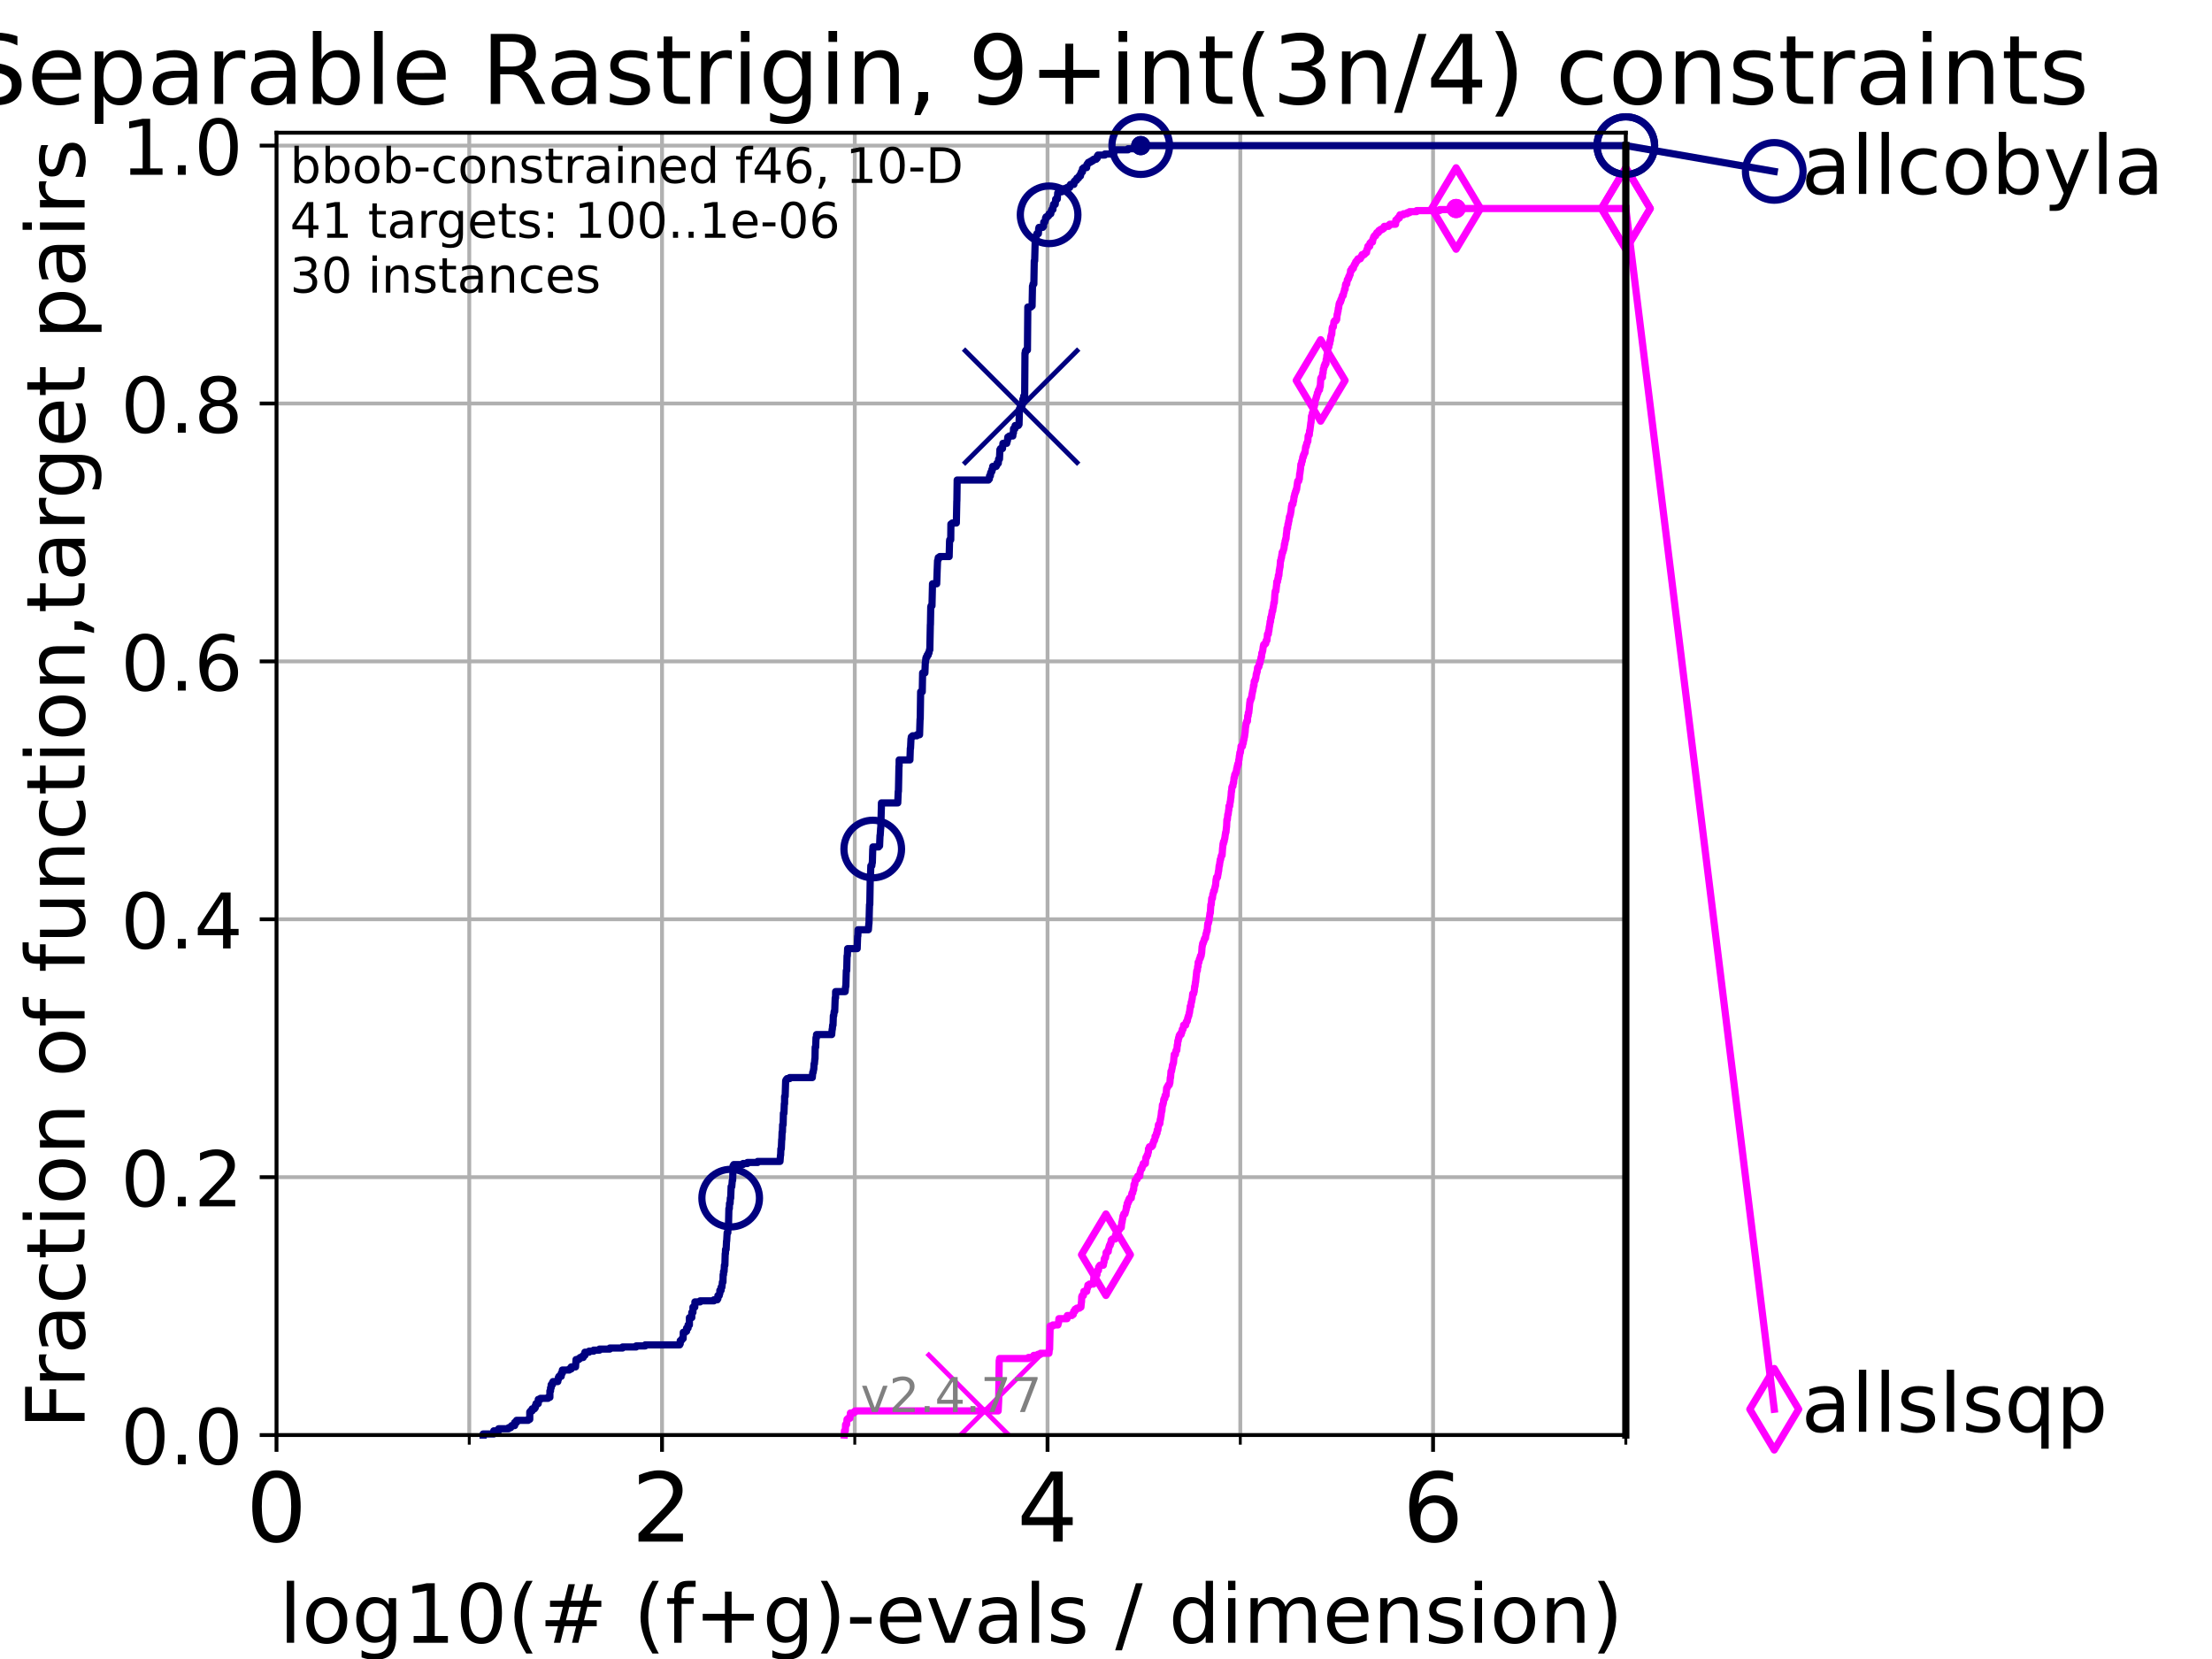 <?xml version="1.0" encoding="utf-8" standalone="no"?>
<!DOCTYPE svg PUBLIC "-//W3C//DTD SVG 1.1//EN"
  "http://www.w3.org/Graphics/SVG/1.1/DTD/svg11.dtd">
<!-- Created with matplotlib (https://matplotlib.org/) -->
<svg height="345.6pt" version="1.1" viewBox="0 0 460.8 345.6" width="460.8pt" xmlns="http://www.w3.org/2000/svg" xmlns:xlink="http://www.w3.org/1999/xlink">
 <defs>
  <style type="text/css">*{stroke-linecap:butt;stroke-linejoin:round;}</style>
 </defs>
 <g id="figure_1">
  <g id="patch_1">
   <path d="M 0 345.6 
L 460.8 345.6 
L 460.8 0 
L 0 0 
z
" style="fill:#ffffff;"/>
  </g>
  <g id="axes_1">
   <g id="patch_2">
    <path d="M 57.6 298.944 
L 338.688 298.944 
L 338.688 27.648 
L 57.6 27.648 
z
" style="fill:#ffffff;"/>
   </g>
   <g id="matplotlib.axis_1">
    <g id="xtick_1">
     <g id="line2d_1">
      <path clip-path="url(#pbec734d72e)" d="M 57.6 298.944 
L 57.6 27.648 
" style="fill:none;stroke:#b0b0b0;stroke-linecap:square;stroke-width:0.8;"/>
     </g>
     <g id="line2d_2">
      <defs>
       <path d="M 0 0 
L 0 3.5 
" id="me56ef69f54" style="stroke:#000000;stroke-width:0.8;"/>
      </defs>
      <g>
       <use style="stroke:#000000;stroke-width:0.8;" x="57.6" xlink:href="#me56ef69f54" y="298.944"/>
      </g>
     </g>
     <g id="text_1">
      <!-- 0 -->
      <g transform="translate(51.237 321.141)scale(0.2 -0.2)">
       <defs>
        <path d="M 31.781 66.406 
Q 24.172 66.406 20.328 58.906 
Q 16.5 51.422 16.5 36.375 
Q 16.5 21.391 20.328 13.891 
Q 24.172 6.391 31.781 6.391 
Q 39.453 6.391 43.281 13.891 
Q 47.125 21.391 47.125 36.375 
Q 47.125 51.422 43.281 58.906 
Q 39.453 66.406 31.781 66.406 
z
M 31.781 74.219 
Q 44.047 74.219 50.516 64.516 
Q 56.984 54.828 56.984 36.375 
Q 56.984 17.969 50.516 8.266 
Q 44.047 -1.422 31.781 -1.422 
Q 19.531 -1.422 13.062 8.266 
Q 6.594 17.969 6.594 36.375 
Q 6.594 54.828 13.062 64.516 
Q 19.531 74.219 31.781 74.219 
z
" id="DejaVuSans-48"/>
       </defs>
       <use xlink:href="#DejaVuSans-48"/>
      </g>
     </g>
    </g>
    <g id="xtick_2">
     <g id="line2d_3">
      <path clip-path="url(#pbec734d72e)" d="M 137.911 298.944 
L 137.911 27.648 
" style="fill:none;stroke:#b0b0b0;stroke-linecap:square;stroke-width:0.8;"/>
     </g>
     <g id="line2d_4">
      <g>
       <use style="stroke:#000000;stroke-width:0.8;" x="137.911" xlink:href="#me56ef69f54" y="298.944"/>
      </g>
     </g>
     <g id="text_2">
      <!-- 2 -->
      <g transform="translate(131.548 321.141)scale(0.2 -0.2)">
       <defs>
        <path d="M 19.188 8.297 
L 53.609 8.297 
L 53.609 0 
L 7.328 0 
L 7.328 8.297 
Q 12.938 14.109 22.625 23.891 
Q 32.328 33.688 34.812 36.531 
Q 39.547 41.844 41.422 45.531 
Q 43.312 49.219 43.312 52.781 
Q 43.312 58.594 39.234 62.25 
Q 35.156 65.922 28.609 65.922 
Q 23.969 65.922 18.812 64.312 
Q 13.672 62.703 7.812 59.422 
L 7.812 69.391 
Q 13.766 71.781 18.938 73 
Q 24.125 74.219 28.422 74.219 
Q 39.75 74.219 46.484 68.547 
Q 53.219 62.891 53.219 53.422 
Q 53.219 48.922 51.531 44.891 
Q 49.859 40.875 45.406 35.406 
Q 44.188 33.984 37.641 27.219 
Q 31.109 20.453 19.188 8.297 
z
" id="DejaVuSans-50"/>
       </defs>
       <use xlink:href="#DejaVuSans-50"/>
      </g>
     </g>
    </g>
    <g id="xtick_3">
     <g id="line2d_5">
      <path clip-path="url(#pbec734d72e)" d="M 218.222 298.944 
L 218.222 27.648 
" style="fill:none;stroke:#b0b0b0;stroke-linecap:square;stroke-width:0.8;"/>
     </g>
     <g id="line2d_6">
      <g>
       <use style="stroke:#000000;stroke-width:0.8;" x="218.222" xlink:href="#me56ef69f54" y="298.944"/>
      </g>
     </g>
     <g id="text_3">
      <!-- 4 -->
      <g transform="translate(211.859 321.141)scale(0.2 -0.2)">
       <defs>
        <path d="M 37.797 64.312 
L 12.891 25.391 
L 37.797 25.391 
z
M 35.203 72.906 
L 47.609 72.906 
L 47.609 25.391 
L 58.016 25.391 
L 58.016 17.188 
L 47.609 17.188 
L 47.609 0 
L 37.797 0 
L 37.797 17.188 
L 4.891 17.188 
L 4.891 26.703 
z
" id="DejaVuSans-52"/>
       </defs>
       <use xlink:href="#DejaVuSans-52"/>
      </g>
     </g>
    </g>
    <g id="xtick_4">
     <g id="line2d_7">
      <path clip-path="url(#pbec734d72e)" d="M 298.533 298.944 
L 298.533 27.648 
" style="fill:none;stroke:#b0b0b0;stroke-linecap:square;stroke-width:0.8;"/>
     </g>
     <g id="line2d_8">
      <g>
       <use style="stroke:#000000;stroke-width:0.8;" x="298.533" xlink:href="#me56ef69f54" y="298.944"/>
      </g>
     </g>
     <g id="text_4">
      <!-- 6 -->
      <g transform="translate(292.17 321.141)scale(0.2 -0.2)">
       <defs>
        <path d="M 33.016 40.375 
Q 26.375 40.375 22.484 35.828 
Q 18.609 31.297 18.609 23.391 
Q 18.609 15.531 22.484 10.953 
Q 26.375 6.391 33.016 6.391 
Q 39.656 6.391 43.531 10.953 
Q 47.406 15.531 47.406 23.391 
Q 47.406 31.297 43.531 35.828 
Q 39.656 40.375 33.016 40.375 
z
M 52.594 71.297 
L 52.594 62.312 
Q 48.875 64.062 45.094 64.984 
Q 41.312 65.922 37.594 65.922 
Q 27.828 65.922 22.672 59.328 
Q 17.531 52.734 16.797 39.406 
Q 19.672 43.656 24.016 45.922 
Q 28.375 48.188 33.594 48.188 
Q 44.578 48.188 50.953 41.516 
Q 57.328 34.859 57.328 23.391 
Q 57.328 12.156 50.688 5.359 
Q 44.047 -1.422 33.016 -1.422 
Q 20.359 -1.422 13.672 8.266 
Q 6.984 17.969 6.984 36.375 
Q 6.984 53.656 15.188 63.938 
Q 23.391 74.219 37.203 74.219 
Q 40.922 74.219 44.703 73.484 
Q 48.484 72.75 52.594 71.297 
z
" id="DejaVuSans-54"/>
       </defs>
       <use xlink:href="#DejaVuSans-54"/>
      </g>
     </g>
    </g>
    <g id="xtick_5">
     <g id="line2d_9">
      <path clip-path="url(#pbec734d72e)" d="M 97.755 298.944 
L 97.755 27.648 
" style="fill:none;stroke:#b0b0b0;stroke-linecap:square;stroke-width:0.8;"/>
     </g>
     <g id="line2d_10">
      <defs>
       <path d="M 0 0 
L 0 2 
" id="m937c54c642" style="stroke:#000000;stroke-width:0.6;"/>
      </defs>
      <g>
       <use style="stroke:#000000;stroke-width:0.6;" x="97.755" xlink:href="#m937c54c642" y="298.944"/>
      </g>
     </g>
    </g>
    <g id="xtick_6">
     <g id="line2d_11">
      <path clip-path="url(#pbec734d72e)" d="M 178.066 298.944 
L 178.066 27.648 
" style="fill:none;stroke:#b0b0b0;stroke-linecap:square;stroke-width:0.8;"/>
     </g>
     <g id="line2d_12">
      <g>
       <use style="stroke:#000000;stroke-width:0.6;" x="178.066" xlink:href="#m937c54c642" y="298.944"/>
      </g>
     </g>
    </g>
    <g id="xtick_7">
     <g id="line2d_13">
      <path clip-path="url(#pbec734d72e)" d="M 258.377 298.944 
L 258.377 27.648 
" style="fill:none;stroke:#b0b0b0;stroke-linecap:square;stroke-width:0.8;"/>
     </g>
     <g id="line2d_14">
      <g>
       <use style="stroke:#000000;stroke-width:0.6;" x="258.377" xlink:href="#m937c54c642" y="298.944"/>
      </g>
     </g>
    </g>
    <g id="xtick_8">
     <g id="line2d_15">
      <path clip-path="url(#pbec734d72e)" d="M 338.688 298.944 
L 338.688 27.648 
" style="fill:none;stroke:#b0b0b0;stroke-linecap:square;stroke-width:0.8;"/>
     </g>
     <g id="line2d_16">
      <g>
       <use style="stroke:#000000;stroke-width:0.6;" x="338.688" xlink:href="#m937c54c642" y="298.944"/>
      </g>
     </g>
    </g>
    <g id="text_5">
     <!-- log10(# (f+g)-evals / dimension) -->
     <g transform="translate(58.145 342.218)scale(0.17 -0.17)">
      <defs>
       <path d="M 9.422 75.984 
L 18.406 75.984 
L 18.406 0 
L 9.422 0 
z
" id="DejaVuSans-108"/>
       <path d="M 30.609 48.391 
Q 23.391 48.391 19.188 42.75 
Q 14.984 37.109 14.984 27.297 
Q 14.984 17.484 19.156 11.844 
Q 23.344 6.203 30.609 6.203 
Q 37.797 6.203 41.984 11.859 
Q 46.188 17.531 46.188 27.297 
Q 46.188 37.016 41.984 42.703 
Q 37.797 48.391 30.609 48.391 
z
M 30.609 56 
Q 42.328 56 49.016 48.375 
Q 55.719 40.766 55.719 27.297 
Q 55.719 13.875 49.016 6.219 
Q 42.328 -1.422 30.609 -1.422 
Q 18.844 -1.422 12.172 6.219 
Q 5.516 13.875 5.516 27.297 
Q 5.516 40.766 12.172 48.375 
Q 18.844 56 30.609 56 
z
" id="DejaVuSans-111"/>
       <path d="M 45.406 27.984 
Q 45.406 37.75 41.375 43.109 
Q 37.359 48.484 30.078 48.484 
Q 22.859 48.484 18.828 43.109 
Q 14.797 37.75 14.797 27.984 
Q 14.797 18.266 18.828 12.891 
Q 22.859 7.516 30.078 7.516 
Q 37.359 7.516 41.375 12.891 
Q 45.406 18.266 45.406 27.984 
z
M 54.391 6.781 
Q 54.391 -7.172 48.188 -13.984 
Q 42 -20.797 29.203 -20.797 
Q 24.469 -20.797 20.266 -20.094 
Q 16.062 -19.391 12.109 -17.922 
L 12.109 -9.188 
Q 16.062 -11.328 19.922 -12.344 
Q 23.781 -13.375 27.781 -13.375 
Q 36.625 -13.375 41.016 -8.766 
Q 45.406 -4.156 45.406 5.172 
L 45.406 9.625 
Q 42.625 4.781 38.281 2.391 
Q 33.938 0 27.875 0 
Q 17.828 0 11.672 7.656 
Q 5.516 15.328 5.516 27.984 
Q 5.516 40.672 11.672 48.328 
Q 17.828 56 27.875 56 
Q 33.938 56 38.281 53.609 
Q 42.625 51.219 45.406 46.391 
L 45.406 54.688 
L 54.391 54.688 
z
" id="DejaVuSans-103"/>
       <path d="M 12.406 8.297 
L 28.516 8.297 
L 28.516 63.922 
L 10.984 60.406 
L 10.984 69.391 
L 28.422 72.906 
L 38.281 72.906 
L 38.281 8.297 
L 54.391 8.297 
L 54.391 0 
L 12.406 0 
z
" id="DejaVuSans-49"/>
       <path d="M 31 75.875 
Q 24.469 64.656 21.281 53.656 
Q 18.109 42.672 18.109 31.391 
Q 18.109 20.125 21.312 9.062 
Q 24.516 -2 31 -13.188 
L 23.188 -13.188 
Q 15.875 -1.703 12.234 9.375 
Q 8.594 20.453 8.594 31.391 
Q 8.594 42.281 12.203 53.312 
Q 15.828 64.359 23.188 75.875 
z
" id="DejaVuSans-40"/>
       <path d="M 51.125 44 
L 36.922 44 
L 32.812 27.688 
L 47.125 27.688 
z
M 43.797 71.781 
L 38.719 51.516 
L 52.984 51.516 
L 58.109 71.781 
L 65.922 71.781 
L 60.891 51.516 
L 76.125 51.516 
L 76.125 44 
L 58.984 44 
L 54.984 27.688 
L 70.516 27.688 
L 70.516 20.219 
L 53.078 20.219 
L 48 0 
L 40.188 0 
L 45.219 20.219 
L 30.906 20.219 
L 25.875 0 
L 18.016 0 
L 23.094 20.219 
L 7.719 20.219 
L 7.719 27.688 
L 24.906 27.688 
L 29 44 
L 13.281 44 
L 13.281 51.516 
L 30.906 51.516 
L 35.891 71.781 
z
" id="DejaVuSans-35"/>
       <path id="DejaVuSans-32"/>
       <path d="M 37.109 75.984 
L 37.109 68.5 
L 28.516 68.5 
Q 23.688 68.5 21.797 66.547 
Q 19.922 64.594 19.922 59.516 
L 19.922 54.688 
L 34.719 54.688 
L 34.719 47.703 
L 19.922 47.703 
L 19.922 0 
L 10.891 0 
L 10.891 47.703 
L 2.297 47.703 
L 2.297 54.688 
L 10.891 54.688 
L 10.891 58.5 
Q 10.891 67.625 15.141 71.797 
Q 19.391 75.984 28.609 75.984 
z
" id="DejaVuSans-102"/>
       <path d="M 46 62.703 
L 46 35.5 
L 73.188 35.5 
L 73.188 27.203 
L 46 27.203 
L 46 0 
L 37.797 0 
L 37.797 27.203 
L 10.594 27.203 
L 10.594 35.5 
L 37.797 35.5 
L 37.797 62.703 
z
" id="DejaVuSans-43"/>
       <path d="M 8.016 75.875 
L 15.828 75.875 
Q 23.141 64.359 26.781 53.312 
Q 30.422 42.281 30.422 31.391 
Q 30.422 20.453 26.781 9.375 
Q 23.141 -1.703 15.828 -13.188 
L 8.016 -13.188 
Q 14.5 -2 17.703 9.062 
Q 20.906 20.125 20.906 31.391 
Q 20.906 42.672 17.703 53.656 
Q 14.5 64.656 8.016 75.875 
z
" id="DejaVuSans-41"/>
       <path d="M 4.891 31.391 
L 31.203 31.391 
L 31.203 23.391 
L 4.891 23.391 
z
" id="DejaVuSans-45"/>
       <path d="M 56.203 29.594 
L 56.203 25.203 
L 14.891 25.203 
Q 15.484 15.922 20.484 11.062 
Q 25.484 6.203 34.422 6.203 
Q 39.594 6.203 44.453 7.469 
Q 49.312 8.734 54.109 11.281 
L 54.109 2.781 
Q 49.266 0.734 44.188 -0.344 
Q 39.109 -1.422 33.891 -1.422 
Q 20.797 -1.422 13.156 6.188 
Q 5.516 13.812 5.516 26.812 
Q 5.516 40.234 12.766 48.109 
Q 20.016 56 32.328 56 
Q 43.359 56 49.781 48.891 
Q 56.203 41.797 56.203 29.594 
z
M 47.219 32.234 
Q 47.125 39.594 43.094 43.984 
Q 39.062 48.391 32.422 48.391 
Q 24.906 48.391 20.391 44.141 
Q 15.875 39.891 15.188 32.172 
z
" id="DejaVuSans-101"/>
       <path d="M 2.984 54.688 
L 12.5 54.688 
L 29.594 8.797 
L 46.688 54.688 
L 56.203 54.688 
L 35.688 0 
L 23.484 0 
z
" id="DejaVuSans-118"/>
       <path d="M 34.281 27.484 
Q 23.391 27.484 19.188 25 
Q 14.984 22.516 14.984 16.5 
Q 14.984 11.719 18.141 8.906 
Q 21.297 6.109 26.703 6.109 
Q 34.188 6.109 38.703 11.406 
Q 43.219 16.703 43.219 25.484 
L 43.219 27.484 
z
M 52.203 31.203 
L 52.203 0 
L 43.219 0 
L 43.219 8.297 
Q 40.141 3.328 35.547 0.953 
Q 30.953 -1.422 24.312 -1.422 
Q 15.922 -1.422 10.953 3.297 
Q 6 8.016 6 15.922 
Q 6 25.141 12.172 29.828 
Q 18.359 34.516 30.609 34.516 
L 43.219 34.516 
L 43.219 35.406 
Q 43.219 41.609 39.141 45 
Q 35.062 48.391 27.688 48.391 
Q 23 48.391 18.547 47.266 
Q 14.109 46.141 10.016 43.891 
L 10.016 52.203 
Q 14.938 54.109 19.578 55.047 
Q 24.219 56 28.609 56 
Q 40.484 56 46.344 49.844 
Q 52.203 43.703 52.203 31.203 
z
" id="DejaVuSans-97"/>
       <path d="M 44.281 53.078 
L 44.281 44.578 
Q 40.484 46.531 36.375 47.5 
Q 32.281 48.484 27.875 48.484 
Q 21.188 48.484 17.844 46.438 
Q 14.5 44.391 14.5 40.281 
Q 14.5 37.156 16.891 35.375 
Q 19.281 33.594 26.516 31.984 
L 29.594 31.297 
Q 39.156 29.25 43.188 25.516 
Q 47.219 21.781 47.219 15.094 
Q 47.219 7.469 41.188 3.016 
Q 35.156 -1.422 24.609 -1.422 
Q 20.219 -1.422 15.453 -0.562 
Q 10.688 0.297 5.422 2 
L 5.422 11.281 
Q 10.406 8.688 15.234 7.391 
Q 20.062 6.109 24.812 6.109 
Q 31.156 6.109 34.562 8.281 
Q 37.984 10.453 37.984 14.406 
Q 37.984 18.062 35.516 20.016 
Q 33.062 21.969 24.703 23.781 
L 21.578 24.516 
Q 13.234 26.266 9.516 29.906 
Q 5.812 33.547 5.812 39.891 
Q 5.812 47.609 11.281 51.797 
Q 16.75 56 26.812 56 
Q 31.781 56 36.172 55.266 
Q 40.578 54.547 44.281 53.078 
z
" id="DejaVuSans-115"/>
       <path d="M 25.391 72.906 
L 33.688 72.906 
L 8.297 -9.281 
L 0 -9.281 
z
" id="DejaVuSans-47"/>
       <path d="M 45.406 46.391 
L 45.406 75.984 
L 54.391 75.984 
L 54.391 0 
L 45.406 0 
L 45.406 8.203 
Q 42.578 3.328 38.25 0.953 
Q 33.938 -1.422 27.875 -1.422 
Q 17.969 -1.422 11.734 6.484 
Q 5.516 14.406 5.516 27.297 
Q 5.516 40.188 11.734 48.094 
Q 17.969 56 27.875 56 
Q 33.938 56 38.25 53.625 
Q 42.578 51.266 45.406 46.391 
z
M 14.797 27.297 
Q 14.797 17.391 18.875 11.75 
Q 22.953 6.109 30.078 6.109 
Q 37.203 6.109 41.297 11.75 
Q 45.406 17.391 45.406 27.297 
Q 45.406 37.203 41.297 42.844 
Q 37.203 48.484 30.078 48.484 
Q 22.953 48.484 18.875 42.844 
Q 14.797 37.203 14.797 27.297 
z
" id="DejaVuSans-100"/>
       <path d="M 9.422 54.688 
L 18.406 54.688 
L 18.406 0 
L 9.422 0 
z
M 9.422 75.984 
L 18.406 75.984 
L 18.406 64.594 
L 9.422 64.594 
z
" id="DejaVuSans-105"/>
       <path d="M 52 44.188 
Q 55.375 50.25 60.062 53.125 
Q 64.75 56 71.094 56 
Q 79.641 56 84.281 50.016 
Q 88.922 44.047 88.922 33.016 
L 88.922 0 
L 79.891 0 
L 79.891 32.719 
Q 79.891 40.578 77.094 44.375 
Q 74.312 48.188 68.609 48.188 
Q 61.625 48.188 57.562 43.547 
Q 53.516 38.922 53.516 30.906 
L 53.516 0 
L 44.484 0 
L 44.484 32.719 
Q 44.484 40.625 41.703 44.406 
Q 38.922 48.188 33.109 48.188 
Q 26.219 48.188 22.156 43.531 
Q 18.109 38.875 18.109 30.906 
L 18.109 0 
L 9.078 0 
L 9.078 54.688 
L 18.109 54.688 
L 18.109 46.188 
Q 21.188 51.219 25.484 53.609 
Q 29.781 56 35.688 56 
Q 41.656 56 45.828 52.969 
Q 50 49.953 52 44.188 
z
" id="DejaVuSans-109"/>
       <path d="M 54.891 33.016 
L 54.891 0 
L 45.906 0 
L 45.906 32.719 
Q 45.906 40.484 42.875 44.328 
Q 39.844 48.188 33.797 48.188 
Q 26.516 48.188 22.312 43.547 
Q 18.109 38.922 18.109 30.906 
L 18.109 0 
L 9.078 0 
L 9.078 54.688 
L 18.109 54.688 
L 18.109 46.188 
Q 21.344 51.125 25.703 53.562 
Q 30.078 56 35.797 56 
Q 45.219 56 50.047 50.172 
Q 54.891 44.344 54.891 33.016 
z
" id="DejaVuSans-110"/>
      </defs>
      <use xlink:href="#DejaVuSans-108"/>
      <use x="27.783" xlink:href="#DejaVuSans-111"/>
      <use x="88.965" xlink:href="#DejaVuSans-103"/>
      <use x="152.441" xlink:href="#DejaVuSans-49"/>
      <use x="216.064" xlink:href="#DejaVuSans-48"/>
      <use x="279.688" xlink:href="#DejaVuSans-40"/>
      <use x="318.701" xlink:href="#DejaVuSans-35"/>
      <use x="402.49" xlink:href="#DejaVuSans-32"/>
      <use x="434.277" xlink:href="#DejaVuSans-40"/>
      <use x="473.291" xlink:href="#DejaVuSans-102"/>
      <use x="508.496" xlink:href="#DejaVuSans-43"/>
      <use x="592.285" xlink:href="#DejaVuSans-103"/>
      <use x="655.762" xlink:href="#DejaVuSans-41"/>
      <use x="694.775" xlink:href="#DejaVuSans-45"/>
      <use x="730.859" xlink:href="#DejaVuSans-101"/>
      <use x="792.383" xlink:href="#DejaVuSans-118"/>
      <use x="851.562" xlink:href="#DejaVuSans-97"/>
      <use x="912.842" xlink:href="#DejaVuSans-108"/>
      <use x="940.625" xlink:href="#DejaVuSans-115"/>
      <use x="992.725" xlink:href="#DejaVuSans-32"/>
      <use x="1024.512" xlink:href="#DejaVuSans-47"/>
      <use x="1058.203" xlink:href="#DejaVuSans-32"/>
      <use x="1089.99" xlink:href="#DejaVuSans-100"/>
      <use x="1153.467" xlink:href="#DejaVuSans-105"/>
      <use x="1181.25" xlink:href="#DejaVuSans-109"/>
      <use x="1278.662" xlink:href="#DejaVuSans-101"/>
      <use x="1340.186" xlink:href="#DejaVuSans-110"/>
      <use x="1403.564" xlink:href="#DejaVuSans-115"/>
      <use x="1455.664" xlink:href="#DejaVuSans-105"/>
      <use x="1483.447" xlink:href="#DejaVuSans-111"/>
      <use x="1544.629" xlink:href="#DejaVuSans-110"/>
      <use x="1608.008" xlink:href="#DejaVuSans-41"/>
     </g>
    </g>
   </g>
   <g id="matplotlib.axis_2">
    <g id="ytick_1">
     <g id="line2d_17">
      <path clip-path="url(#pbec734d72e)" d="M 57.6 298.944 
L 338.688 298.944 
" style="fill:none;stroke:#b0b0b0;stroke-linecap:square;stroke-width:0.8;"/>
     </g>
     <g id="line2d_18">
      <defs>
       <path d="M 0 0 
L -3.5 0 
" id="m80caa3aa8b" style="stroke:#000000;stroke-width:0.8;"/>
      </defs>
      <g>
       <use style="stroke:#000000;stroke-width:0.8;" x="57.6" xlink:href="#m80caa3aa8b" y="298.944"/>
      </g>
     </g>
     <g id="text_6">
      <!-- 0.0 -->
      <g transform="translate(25.155 305.023)scale(0.16 -0.16)">
       <defs>
        <path d="M 10.688 12.406 
L 21 12.406 
L 21 0 
L 10.688 0 
z
" id="DejaVuSans-46"/>
       </defs>
       <use xlink:href="#DejaVuSans-48"/>
       <use x="63.623" xlink:href="#DejaVuSans-46"/>
       <use x="95.41" xlink:href="#DejaVuSans-48"/>
      </g>
     </g>
    </g>
    <g id="ytick_2">
     <g id="line2d_19">
      <path clip-path="url(#pbec734d72e)" d="M 57.6 245.222 
L 338.688 245.222 
" style="fill:none;stroke:#b0b0b0;stroke-linecap:square;stroke-width:0.8;"/>
     </g>
     <g id="line2d_20">
      <g>
       <use style="stroke:#000000;stroke-width:0.8;" x="57.6" xlink:href="#m80caa3aa8b" y="245.222"/>
      </g>
     </g>
     <g id="text_7">
      <!-- 0.2 -->
      <g transform="translate(25.155 251.301)scale(0.16 -0.16)">
       <use xlink:href="#DejaVuSans-48"/>
       <use x="63.623" xlink:href="#DejaVuSans-46"/>
       <use x="95.41" xlink:href="#DejaVuSans-50"/>
      </g>
     </g>
    </g>
    <g id="ytick_3">
     <g id="line2d_21">
      <path clip-path="url(#pbec734d72e)" d="M 57.6 191.5 
L 338.688 191.5 
" style="fill:none;stroke:#b0b0b0;stroke-linecap:square;stroke-width:0.8;"/>
     </g>
     <g id="line2d_22">
      <g>
       <use style="stroke:#000000;stroke-width:0.8;" x="57.6" xlink:href="#m80caa3aa8b" y="191.5"/>
      </g>
     </g>
     <g id="text_8">
      <!-- 0.4 -->
      <g transform="translate(25.155 197.579)scale(0.16 -0.16)">
       <use xlink:href="#DejaVuSans-48"/>
       <use x="63.623" xlink:href="#DejaVuSans-46"/>
       <use x="95.41" xlink:href="#DejaVuSans-52"/>
      </g>
     </g>
    </g>
    <g id="ytick_4">
     <g id="line2d_23">
      <path clip-path="url(#pbec734d72e)" d="M 57.6 137.778 
L 338.688 137.778 
" style="fill:none;stroke:#b0b0b0;stroke-linecap:square;stroke-width:0.8;"/>
     </g>
     <g id="line2d_24">
      <g>
       <use style="stroke:#000000;stroke-width:0.8;" x="57.6" xlink:href="#m80caa3aa8b" y="137.778"/>
      </g>
     </g>
     <g id="text_9">
      <!-- 0.6 -->
      <g transform="translate(25.155 143.857)scale(0.16 -0.16)">
       <use xlink:href="#DejaVuSans-48"/>
       <use x="63.623" xlink:href="#DejaVuSans-46"/>
       <use x="95.41" xlink:href="#DejaVuSans-54"/>
      </g>
     </g>
    </g>
    <g id="ytick_5">
     <g id="line2d_25">
      <path clip-path="url(#pbec734d72e)" d="M 57.6 84.056 
L 338.688 84.056 
" style="fill:none;stroke:#b0b0b0;stroke-linecap:square;stroke-width:0.8;"/>
     </g>
     <g id="line2d_26">
      <g>
       <use style="stroke:#000000;stroke-width:0.8;" x="57.6" xlink:href="#m80caa3aa8b" y="84.056"/>
      </g>
     </g>
     <g id="text_10">
      <!-- 0.8 -->
      <g transform="translate(25.155 90.135)scale(0.16 -0.16)">
       <defs>
        <path d="M 31.781 34.625 
Q 24.75 34.625 20.719 30.859 
Q 16.703 27.094 16.703 20.516 
Q 16.703 13.922 20.719 10.156 
Q 24.75 6.391 31.781 6.391 
Q 38.812 6.391 42.859 10.172 
Q 46.922 13.969 46.922 20.516 
Q 46.922 27.094 42.891 30.859 
Q 38.875 34.625 31.781 34.625 
z
M 21.922 38.812 
Q 15.578 40.375 12.031 44.719 
Q 8.5 49.078 8.5 55.328 
Q 8.5 64.062 14.719 69.141 
Q 20.953 74.219 31.781 74.219 
Q 42.672 74.219 48.875 69.141 
Q 55.078 64.062 55.078 55.328 
Q 55.078 49.078 51.531 44.719 
Q 48 40.375 41.703 38.812 
Q 48.828 37.156 52.797 32.312 
Q 56.781 27.484 56.781 20.516 
Q 56.781 9.906 50.312 4.234 
Q 43.844 -1.422 31.781 -1.422 
Q 19.734 -1.422 13.25 4.234 
Q 6.781 9.906 6.781 20.516 
Q 6.781 27.484 10.781 32.312 
Q 14.797 37.156 21.922 38.812 
z
M 18.312 54.391 
Q 18.312 48.734 21.844 45.562 
Q 25.391 42.391 31.781 42.391 
Q 38.141 42.391 41.719 45.562 
Q 45.312 48.734 45.312 54.391 
Q 45.312 60.062 41.719 63.234 
Q 38.141 66.406 31.781 66.406 
Q 25.391 66.406 21.844 63.234 
Q 18.312 60.062 18.312 54.391 
z
" id="DejaVuSans-56"/>
       </defs>
       <use xlink:href="#DejaVuSans-48"/>
       <use x="63.623" xlink:href="#DejaVuSans-46"/>
       <use x="95.41" xlink:href="#DejaVuSans-56"/>
      </g>
     </g>
    </g>
    <g id="ytick_6">
     <g id="line2d_27">
      <path clip-path="url(#pbec734d72e)" d="M 57.6 30.334 
L 338.688 30.334 
" style="fill:none;stroke:#b0b0b0;stroke-linecap:square;stroke-width:0.8;"/>
     </g>
     <g id="line2d_28">
      <g>
       <use style="stroke:#000000;stroke-width:0.8;" x="57.6" xlink:href="#m80caa3aa8b" y="30.334"/>
      </g>
     </g>
     <g id="text_11">
      <!-- 1.0 -->
      <g transform="translate(25.155 36.413)scale(0.16 -0.16)">
       <use xlink:href="#DejaVuSans-49"/>
       <use x="63.623" xlink:href="#DejaVuSans-46"/>
       <use x="95.41" xlink:href="#DejaVuSans-48"/>
      </g>
     </g>
    </g>
    <g id="text_12">
     <!-- Fraction of function,target pairs -->
     <g transform="translate(17.62 297.681)rotate(-90)scale(0.17 -0.17)">
      <defs>
       <path d="M 9.812 72.906 
L 51.703 72.906 
L 51.703 64.594 
L 19.672 64.594 
L 19.672 43.109 
L 48.578 43.109 
L 48.578 34.812 
L 19.672 34.812 
L 19.672 0 
L 9.812 0 
z
" id="DejaVuSans-70"/>
       <path d="M 41.109 46.297 
Q 39.594 47.172 37.812 47.578 
Q 36.031 48 33.891 48 
Q 26.266 48 22.188 43.047 
Q 18.109 38.094 18.109 28.812 
L 18.109 0 
L 9.078 0 
L 9.078 54.688 
L 18.109 54.688 
L 18.109 46.188 
Q 20.953 51.172 25.484 53.578 
Q 30.031 56 36.531 56 
Q 37.453 56 38.578 55.875 
Q 39.703 55.766 41.062 55.516 
z
" id="DejaVuSans-114"/>
       <path d="M 48.781 52.594 
L 48.781 44.188 
Q 44.969 46.297 41.141 47.344 
Q 37.312 48.391 33.406 48.391 
Q 24.656 48.391 19.812 42.844 
Q 14.984 37.312 14.984 27.297 
Q 14.984 17.281 19.812 11.734 
Q 24.656 6.203 33.406 6.203 
Q 37.312 6.203 41.141 7.25 
Q 44.969 8.297 48.781 10.406 
L 48.781 2.094 
Q 45.016 0.344 40.984 -0.531 
Q 36.969 -1.422 32.422 -1.422 
Q 20.062 -1.422 12.781 6.344 
Q 5.516 14.109 5.516 27.297 
Q 5.516 40.672 12.859 48.328 
Q 20.219 56 33.016 56 
Q 37.156 56 41.109 55.141 
Q 45.062 54.297 48.781 52.594 
z
" id="DejaVuSans-99"/>
       <path d="M 18.312 70.219 
L 18.312 54.688 
L 36.812 54.688 
L 36.812 47.703 
L 18.312 47.703 
L 18.312 18.016 
Q 18.312 11.328 20.141 9.422 
Q 21.969 7.516 27.594 7.516 
L 36.812 7.516 
L 36.812 0 
L 27.594 0 
Q 17.188 0 13.234 3.875 
Q 9.281 7.766 9.281 18.016 
L 9.281 47.703 
L 2.688 47.703 
L 2.688 54.688 
L 9.281 54.688 
L 9.281 70.219 
z
" id="DejaVuSans-116"/>
       <path d="M 8.5 21.578 
L 8.5 54.688 
L 17.484 54.688 
L 17.484 21.922 
Q 17.484 14.156 20.5 10.266 
Q 23.531 6.391 29.594 6.391 
Q 36.859 6.391 41.078 11.031 
Q 45.312 15.672 45.312 23.688 
L 45.312 54.688 
L 54.297 54.688 
L 54.297 0 
L 45.312 0 
L 45.312 8.406 
Q 42.047 3.422 37.719 1 
Q 33.406 -1.422 27.688 -1.422 
Q 18.266 -1.422 13.375 4.438 
Q 8.5 10.297 8.5 21.578 
z
M 31.109 56 
z
" id="DejaVuSans-117"/>
       <path d="M 11.719 12.406 
L 22.016 12.406 
L 22.016 4 
L 14.016 -11.625 
L 7.719 -11.625 
L 11.719 4 
z
" id="DejaVuSans-44"/>
       <path d="M 18.109 8.203 
L 18.109 -20.797 
L 9.078 -20.797 
L 9.078 54.688 
L 18.109 54.688 
L 18.109 46.391 
Q 20.953 51.266 25.266 53.625 
Q 29.594 56 35.594 56 
Q 45.562 56 51.781 48.094 
Q 58.016 40.188 58.016 27.297 
Q 58.016 14.406 51.781 6.484 
Q 45.562 -1.422 35.594 -1.422 
Q 29.594 -1.422 25.266 0.953 
Q 20.953 3.328 18.109 8.203 
z
M 48.688 27.297 
Q 48.688 37.203 44.609 42.844 
Q 40.531 48.484 33.406 48.484 
Q 26.266 48.484 22.188 42.844 
Q 18.109 37.203 18.109 27.297 
Q 18.109 17.391 22.188 11.75 
Q 26.266 6.109 33.406 6.109 
Q 40.531 6.109 44.609 11.75 
Q 48.688 17.391 48.688 27.297 
z
" id="DejaVuSans-112"/>
      </defs>
      <use xlink:href="#DejaVuSans-70"/>
      <use x="50.27" xlink:href="#DejaVuSans-114"/>
      <use x="91.383" xlink:href="#DejaVuSans-97"/>
      <use x="152.662" xlink:href="#DejaVuSans-99"/>
      <use x="207.643" xlink:href="#DejaVuSans-116"/>
      <use x="246.852" xlink:href="#DejaVuSans-105"/>
      <use x="274.635" xlink:href="#DejaVuSans-111"/>
      <use x="335.816" xlink:href="#DejaVuSans-110"/>
      <use x="399.195" xlink:href="#DejaVuSans-32"/>
      <use x="430.982" xlink:href="#DejaVuSans-111"/>
      <use x="492.164" xlink:href="#DejaVuSans-102"/>
      <use x="527.369" xlink:href="#DejaVuSans-32"/>
      <use x="559.156" xlink:href="#DejaVuSans-102"/>
      <use x="594.361" xlink:href="#DejaVuSans-117"/>
      <use x="657.74" xlink:href="#DejaVuSans-110"/>
      <use x="721.119" xlink:href="#DejaVuSans-99"/>
      <use x="776.1" xlink:href="#DejaVuSans-116"/>
      <use x="815.309" xlink:href="#DejaVuSans-105"/>
      <use x="843.092" xlink:href="#DejaVuSans-111"/>
      <use x="904.273" xlink:href="#DejaVuSans-110"/>
      <use x="967.652" xlink:href="#DejaVuSans-44"/>
      <use x="999.439" xlink:href="#DejaVuSans-116"/>
      <use x="1038.648" xlink:href="#DejaVuSans-97"/>
      <use x="1099.928" xlink:href="#DejaVuSans-114"/>
      <use x="1139.291" xlink:href="#DejaVuSans-103"/>
      <use x="1202.768" xlink:href="#DejaVuSans-101"/>
      <use x="1264.291" xlink:href="#DejaVuSans-116"/>
      <use x="1303.5" xlink:href="#DejaVuSans-32"/>
      <use x="1335.287" xlink:href="#DejaVuSans-112"/>
      <use x="1398.764" xlink:href="#DejaVuSans-97"/>
      <use x="1460.043" xlink:href="#DejaVuSans-105"/>
      <use x="1487.826" xlink:href="#DejaVuSans-114"/>
      <use x="1528.939" xlink:href="#DejaVuSans-115"/>
     </g>
    </g>
   </g>
   <g id="line2d_29">
    <defs>
     <path d="M 0 1.5 
C 0.398 1.5 0.779 1.342 1.061 1.061 
C 1.342 0.779 1.5 0.398 1.5 0 
C 1.5 -0.398 1.342 -0.779 1.061 -1.061 
C 0.779 -1.342 0.398 -1.5 0 -1.5 
C -0.398 -1.5 -0.779 -1.342 -1.061 -1.061 
C -1.342 -0.779 -1.5 -0.398 -1.5 0 
C -1.5 0.398 -1.342 0.779 -1.061 1.061 
C -0.779 1.342 -0.398 1.5 0 1.5 
z
" id="m7ca3cae7d3" style="stroke:#000080;"/>
    </defs>
    <g>
     <use style="fill:#000080;stroke:#000080;" x="237.638" xlink:href="#m7ca3cae7d3" y="30.334"/>
     <use style="fill:#000080;stroke:#000080;" x="237.638" xlink:href="#m7ca3cae7d3" y="30.334"/>
    </g>
   </g>
   <g id="line2d_30">
    <path d="M 100.642 298.944 
L 100.642 298.726 
L 102.859 298.726 
L 102.859 298.07 
L 103.871 298.07 
L 103.871 297.634 
L 105.952 297.634 
L 105.952 297.415 
L 106.383 297.415 
L 106.383 297.197 
L 106.594 297.197 
L 106.594 296.979 
L 107.213 296.979 
L 107.213 296.323 
L 107.614 296.323 
L 107.614 295.887 
L 110.017 295.887 
L 110.017 295.668 
L 110.359 295.668 
L 110.359 294.14 
L 110.527 294.14 
L 110.527 293.921 
L 110.86 293.921 
L 110.86 293.484 
L 111.346 293.484 
L 111.346 293.266 
L 111.506 293.266 
L 111.506 292.829 
L 111.663 292.829 
L 111.663 292.393 
L 112.128 292.393 
L 112.128 291.519 
L 112.581 291.519 
L 112.581 291.301 
L 114.148 291.301 
L 114.148 291.082 
L 114.552 291.082 
L 114.552 289.772 
L 114.685 289.772 
L 114.685 289.117 
L 114.817 289.117 
L 114.817 288.462 
L 115.077 288.462 
L 115.077 288.025 
L 115.206 288.025 
L 115.206 287.807 
L 116.203 287.807 
L 116.203 287.37 
L 116.323 287.37 
L 116.323 286.933 
L 116.443 286.933 
L 116.443 286.715 
L 116.914 286.715 
L 116.914 286.059 
L 117.145 286.059 
L 117.145 285.404 
L 118.577 285.404 
L 118.577 285.186 
L 118.994 285.186 
L 118.994 284.749 
L 119.899 284.749 
L 119.997 283.22 
L 120.572 283.22 
L 120.572 283.002 
L 120.852 283.002 
L 120.852 282.784 
L 121.49 282.784 
L 121.49 282.347 
L 121.844 282.347 
L 121.844 281.692 
L 122.699 281.692 
L 122.699 281.473 
L 123.673 281.473 
L 123.673 281.255 
L 124.892 281.255 
L 124.892 281.037 
L 127.035 281.037 
L 127.035 280.818 
L 129.686 280.818 
L 129.686 280.6 
L 132.518 280.6 
L 132.518 280.382 
L 134.407 280.382 
L 134.407 280.163 
L 141.592 280.163 
L 141.592 279.945 
L 141.704 279.945 
L 141.704 279.29 
L 141.927 279.29 
L 141.927 279.071 
L 142.093 279.071 
L 142.093 278.853 
L 142.311 278.853 
L 142.338 277.543 
L 142.739 277.543 
L 142.739 277.324 
L 143.028 277.324 
L 143.028 276.669 
L 143.337 276.669 
L 143.337 276.014 
L 143.616 276.014 
L 143.616 274.485 
L 144.112 274.485 
L 144.112 273.393 
L 144.355 273.393 
L 144.355 272.301 
L 144.736 272.301 
L 144.76 271.209 
L 145.844 271.209 
L 145.844 270.991 
L 148.715 270.991 
L 148.715 270.773 
L 149.423 270.773 
L 149.423 270.554 
L 149.548 270.554 
L 149.548 269.899 
L 149.832 269.899 
L 149.885 269.462 
L 149.955 269.462 
L 149.955 268.807 
L 150.215 268.807 
L 150.215 268.152 
L 150.387 268.152 
L 150.489 267.06 
L 150.607 267.06 
L 150.641 265.532 
L 150.725 265.532 
L 150.725 264.876 
L 150.841 264.876 
L 150.908 263.566 
L 151.007 263.566 
L 151.073 261.164 
L 151.122 261.164 
L 151.138 260.29 
L 151.268 260.29 
L 151.349 258.543 
L 151.381 258.543 
L 151.478 256.796 
L 151.621 256.796 
L 151.653 255.704 
L 151.748 255.704 
L 151.842 251.773 
L 151.936 251.773 
L 151.967 250.682 
L 152.092 250.682 
L 152.138 249.59 
L 152.215 249.59 
L 152.307 247.187 
L 152.444 247.187 
L 152.55 245.877 
L 152.625 245.877 
L 152.715 242.82 
L 152.863 242.82 
L 152.863 242.601 
L 154.781 242.601 
L 154.781 242.383 
L 155.698 242.383 
L 155.698 242.165 
L 157.837 242.165 
L 157.837 241.946 
L 162.488 241.946 
L 162.59 240.636 
L 162.623 240.636 
L 162.666 239.326 
L 162.758 239.326 
L 162.842 237.36 
L 162.875 237.36 
L 162.925 235.832 
L 162.992 235.832 
L 163.033 234.303 
L 163.14 234.303 
L 163.197 231.901 
L 163.312 231.901 
L 163.385 229.935 
L 163.441 229.935 
L 163.449 228.407 
L 163.562 228.407 
L 163.666 225.131 
L 163.761 225.131 
L 163.761 224.912 
L 163.95 224.912 
L 163.95 224.694 
L 164.505 224.694 
L 164.505 224.476 
L 169.216 224.476 
L 169.314 223.384 
L 169.4 223.384 
L 169.486 222.729 
L 169.526 222.729 
L 169.577 221.637 
L 169.656 221.637 
L 169.747 220.545 
L 169.78 220.545 
L 169.819 218.143 
L 169.92 218.143 
L 169.987 216.177 
L 170.086 216.177 
L 170.097 215.522 
L 173.257 215.522 
L 173.349 214.43 
L 173.386 214.43 
L 173.458 213.557 
L 173.535 213.557 
L 173.603 211.591 
L 173.68 211.591 
L 173.769 210.718 
L 173.885 210.718 
L 173.986 207.879 
L 174.065 207.879 
L 174.074 206.568 
L 176.059 206.568 
L 176.157 205.476 
L 176.208 205.476 
L 176.3 202.201 
L 176.385 202.201 
L 176.458 199.143 
L 176.515 199.143 
L 176.58 197.615 
L 178.567 197.615 
L 178.661 194.994 
L 178.705 194.994 
L 178.749 193.684 
L 180.902 193.684 
L 181.003 192.374 
L 181.026 192.374 
L 181.135 188.443 
L 181.193 188.443 
L 181.289 182.983 
L 181.313 182.983 
L 181.411 180.363 
L 181.614 180.363 
L 181.689 179.707 
L 181.726 179.707 
L 181.808 176.868 
L 181.844 176.868 
L 181.844 176.432 
L 183.034 176.432 
L 183.034 176.213 
L 183.231 176.213 
L 183.322 174.029 
L 183.358 174.029 
L 183.456 172.501 
L 183.481 172.501 
L 183.591 168.57 
L 183.598 168.57 
L 183.621 167.26 
L 187.017 167.26 
L 187.121 164.857 
L 187.162 164.857 
L 187.27 159.616 
L 187.301 159.616 
L 187.311 158.306 
L 189.555 158.306 
L 189.636 155.904 
L 189.679 155.904 
L 189.773 153.938 
L 189.791 153.938 
L 189.845 153.502 
L 190.091 153.502 
L 190.091 153.283 
L 190.994 153.283 
L 190.994 153.065 
L 191.564 153.065 
L 191.667 149.789 
L 191.7 149.789 
L 191.785 144.111 
L 192.124 144.111 
L 192.198 140.18 
L 192.674 140.18 
L 192.76 137.996 
L 192.79 137.996 
L 192.875 137.123 
L 192.936 137.123 
L 192.936 136.905 
L 193.108 136.905 
L 193.142 136.468 
L 193.364 136.468 
L 193.388 136.031 
L 193.52 136.031 
L 193.62 135.376 
L 193.698 135.376 
L 193.805 130.135 
L 193.825 130.135 
L 193.894 126.422 
L 193.954 126.422 
L 193.954 126.204 
L 194.149 126.204 
L 194.259 121.618 
L 195.13 121.618 
L 195.238 118.56 
L 195.242 118.56 
L 195.308 116.813 
L 195.359 116.813 
L 195.456 116.158 
L 195.777 116.158 
L 195.777 115.94 
L 197.724 115.94 
L 197.813 112.664 
L 197.842 112.664 
L 197.842 112.446 
L 198.056 112.446 
L 198.089 109.17 
L 198.366 109.17 
L 198.366 108.952 
L 199.223 108.952 
L 199.321 104.366 
L 199.335 104.366 
L 199.397 99.998 
L 205.919 99.998 
L 205.919 99.78 
L 206.1 99.78 
L 206.144 99.124 
L 206.32 99.124 
L 206.364 98.469 
L 206.479 98.469 
L 206.479 98.251 
L 206.617 98.251 
L 206.617 97.814 
L 206.76 97.814 
L 206.797 97.159 
L 207.531 97.159 
L 207.531 96.941 
L 207.653 96.941 
L 207.679 96.504 
L 207.964 96.504 
L 208.029 95.63 
L 208.209 95.63 
L 208.296 93.665 
L 208.417 93.665 
L 208.417 93.447 
L 208.838 93.447 
L 208.931 92.355 
L 209.722 92.355 
L 209.771 91.918 
L 209.845 91.918 
L 209.946 91.044 
L 210.26 91.044 
L 210.26 90.826 
L 210.986 90.826 
L 211.04 90.171 
L 211.124 90.171 
L 211.134 89.297 
L 211.439 89.297 
L 211.473 88.642 
L 212.15 88.642 
L 212.15 88.424 
L 212.282 88.424 
L 212.373 85.148 
L 212.489 85.148 
L 212.489 84.93 
L 212.617 84.93 
L 212.617 84.711 
L 212.79 84.711 
L 212.79 84.493 
L 212.921 84.493 
L 212.934 84.056 
L 213.033 84.056 
L 213.068 83.183 
L 213.226 83.183 
L 213.253 82.527 
L 213.457 82.527 
L 213.522 73.574 
L 213.593 73.574 
L 213.598 73.137 
L 213.731 73.137 
L 213.731 72.919 
L 214.035 72.919 
L 214.113 63.965 
L 214.755 63.965 
L 214.755 63.747 
L 215.004 63.747 
L 215.087 59.597 
L 215.143 59.597 
L 215.202 59.161 
L 215.37 59.161 
L 215.454 54.356 
L 215.541 54.356 
L 215.65 50.207 
L 215.669 50.207 
L 215.725 49.552 
L 215.781 49.552 
L 215.801 49.115 
L 215.921 49.115 
L 215.997 48.678 
L 216.317 48.678 
L 216.377 47.586 
L 216.442 47.586 
L 216.442 47.368 
L 217.218 47.368 
L 217.218 47.15 
L 217.393 47.15 
L 217.428 46.276 
L 217.647 46.276 
L 217.755 45.839 
L 217.788 45.839 
L 217.806 45.402 
L 217.912 45.402 
L 217.912 45.184 
L 218.232 45.184 
L 218.232 44.966 
L 218.448 44.966 
L 218.548 44.529 
L 218.9 44.529 
L 219.004 43.874 
L 219.1 43.874 
L 219.1 43.655 
L 219.339 43.655 
L 219.379 43 
L 219.466 43 
L 219.469 42.563 
L 219.824 42.563 
L 219.92 41.472 
L 220.251 41.472 
L 220.346 40.161 
L 220.586 40.161 
L 220.586 39.943 
L 221.241 39.943 
L 221.278 39.506 
L 221.705 39.506 
L 221.705 39.288 
L 222.251 39.288 
L 222.251 39.069 
L 222.827 39.069 
L 222.858 38.633 
L 223.006 38.633 
L 223.006 38.414 
L 223.715 38.414 
L 223.793 37.759 
L 224.023 37.759 
L 224.023 37.541 
L 224.284 37.541 
L 224.338 37.104 
L 224.686 37.104 
L 224.686 36.886 
L 224.807 36.886 
L 224.807 36.667 
L 225.079 36.667 
L 225.083 36.23 
L 225.205 36.23 
L 225.266 35.794 
L 225.501 35.794 
L 225.513 35.139 
L 225.775 35.139 
L 225.775 34.92 
L 226.367 34.92 
L 226.421 34.265 
L 226.564 34.265 
L 226.564 34.047 
L 226.72 34.047 
L 226.72 33.828 
L 227.114 33.828 
L 227.114 33.61 
L 227.497 33.61 
L 227.497 33.391 
L 227.825 33.391 
L 227.825 33.173 
L 228.369 33.173 
L 228.369 32.955 
L 228.578 32.955 
L 228.578 32.518 
L 228.724 32.518 
L 228.724 32.3 
L 230.162 32.3 
L 230.162 32.081 
L 231.703 32.081 
L 231.703 31.863 
L 232.033 31.863 
L 232.083 31.426 
L 232.209 31.426 
L 232.209 31.208 
L 234.993 31.208 
L 234.993 30.989 
L 236.816 30.989 
L 236.816 30.771 
L 237.083 30.771 
L 237.083 30.552 
L 237.638 30.552 
L 237.638 30.334 
L 338.688 30.334 
L 338.688 30.334 
" style="fill:none;stroke:#000080;stroke-linecap:square;stroke-width:1.5;"/>
   </g>
   <g id="line2d_31">
    <defs>
     <path d="M 0 6 
C 1.591 6 3.117 5.368 4.243 4.243 
C 5.368 3.117 6 1.591 6 0 
C 6 -1.591 5.368 -3.117 4.243 -4.243 
C 3.117 -5.368 1.591 -6 0 -6 
C -1.591 -6 -3.117 -5.368 -4.243 -4.243 
C -5.368 -3.117 -6 -1.591 -6 0 
C -6 1.591 -5.368 3.117 -4.243 4.243 
C -3.117 5.368 -1.591 6 0 6 
z
" id="m99e66bdab0" style="stroke:#000080;stroke-width:1.5;"/>
    </defs>
    <g>
     <use style="fill-opacity:0;stroke:#000080;stroke-width:1.5;" x="152.215" xlink:href="#m99e66bdab0" y="249.59"/>
     <use style="fill-opacity:0;stroke:#000080;stroke-width:1.5;" x="181.808" xlink:href="#m99e66bdab0" y="176.868"/>
     <use style="fill-opacity:0;stroke:#000080;stroke-width:1.5;" x="218.548" xlink:href="#m99e66bdab0" y="44.747"/>
     <use style="fill-opacity:0;stroke:#000080;stroke-width:1.5;" x="237.638" xlink:href="#m99e66bdab0" y="30.334"/>
     <use style="fill-opacity:0;stroke:#000080;stroke-width:1.5;" x="338.688" xlink:href="#m99e66bdab0" y="30.334"/>
    </g>
   </g>
   <g id="line2d_32">
    <path style="fill:none;stroke:#000080;stroke-linecap:square;stroke-width:1.5;"/>
    <g/>
   </g>
   <g id="line2d_33">
    <path clip-path="url(#pbec734d72e)" d="M 212.718 84.711 
" style="fill:none;stroke:#000080;stroke-linecap:square;stroke-width:1.5;"/>
    <defs>
     <path d="M -12 12 
L 12 -12 
M -12 -12 
L 12 12 
" id="m8b2e679f4c" style="stroke:#000080;"/>
    </defs>
    <g clip-path="url(#pbec734d72e)">
     <use style="fill:#000080;stroke:#000080;" x="212.718" xlink:href="#m8b2e679f4c" y="84.711"/>
    </g>
   </g>
   <g id="line2d_34">
    <defs>
     <path d="M 0 1.5 
C 0.398 1.5 0.779 1.342 1.061 1.061 
C 1.342 0.779 1.5 0.398 1.5 0 
C 1.5 -0.398 1.342 -0.779 1.061 -1.061 
C 0.779 -1.342 0.398 -1.5 0 -1.5 
C -0.398 -1.5 -0.779 -1.342 -1.061 -1.061 
C -1.342 -0.779 -1.5 -0.398 -1.5 0 
C -1.5 0.398 -1.342 0.779 -1.061 1.061 
C -0.779 1.342 -0.398 1.5 0 1.5 
z
" id="md2cae35ce5" style="stroke:#ff00ff;"/>
    </defs>
    <g>
     <use style="fill:#ff00ff;stroke:#ff00ff;" x="303.335" xlink:href="#md2cae35ce5" y="43.437"/>
     <use style="fill:#ff00ff;stroke:#ff00ff;" x="303.335" xlink:href="#md2cae35ce5" y="43.437"/>
    </g>
   </g>
   <g id="line2d_35">
    <path d="M 175.869 298.944 
L 175.918 298.07 
L 176.102 298.07 
L 176.147 296.76 
L 176.36 296.76 
L 176.456 295.668 
L 176.686 295.668 
L 176.686 295.45 
L 177.065 295.45 
L 177.157 294.358 
L 177.868 294.358 
L 177.868 294.14 
L 178.138 294.14 
L 178.138 293.921 
L 207.934 293.921 
L 208.045 291.737 
L 208.046 291.737 
L 208.15 283.439 
L 208.205 283.439 
L 208.227 283.002 
L 214.245 283.002 
L 214.245 282.784 
L 215.3 282.784 
L 215.352 282.347 
L 216.215 282.347 
L 216.215 282.129 
L 216.754 282.129 
L 216.754 281.91 
L 218.514 281.91 
L 218.601 281.037 
L 218.656 281.037 
L 218.756 276.669 
L 218.767 276.669 
L 218.768 276.232 
L 219.326 276.232 
L 219.326 276.014 
L 220.388 276.014 
L 220.476 275.577 
L 220.509 275.577 
L 220.59 274.704 
L 222.291 274.704 
L 222.338 274.048 
L 223.298 274.048 
L 223.298 273.83 
L 223.583 273.83 
L 223.669 273.175 
L 223.914 273.175 
L 223.96 272.738 
L 224.292 272.738 
L 224.292 272.52 
L 224.859 272.52 
L 224.859 272.301 
L 225.177 272.301 
L 225.281 271.209 
L 225.301 271.209 
L 225.339 270.118 
L 225.422 270.118 
L 225.422 269.899 
L 225.688 269.899 
L 225.783 269.026 
L 226.376 269.026 
L 226.471 268.371 
L 226.539 268.371 
L 226.627 267.715 
L 226.959 267.715 
L 226.959 267.497 
L 227.777 267.497 
L 227.862 266.187 
L 228.138 266.187 
L 228.138 265.968 
L 228.273 265.968 
L 228.29 265.532 
L 228.53 265.532 
L 228.588 264.658 
L 228.832 264.658 
L 228.856 264.003 
L 228.977 264.003 
L 228.977 263.784 
L 229.15 263.784 
L 229.15 263.566 
L 229.851 263.566 
L 229.932 262.911 
L 229.998 262.911 
L 230.029 262.256 
L 230.148 262.256 
L 230.148 262.037 
L 230.294 262.037 
L 230.387 261.382 
L 230.408 261.382 
L 230.415 260.946 
L 230.573 260.946 
L 230.573 260.727 
L 230.87 260.727 
L 230.929 260.072 
L 230.987 260.072 
L 231.051 259.635 
L 231.123 259.635 
L 231.123 259.417 
L 231.279 259.417 
L 231.319 258.98 
L 231.43 258.98 
L 231.487 258.325 
L 231.707 258.325 
L 231.707 258.107 
L 232.332 258.107 
L 232.382 257.233 
L 232.673 257.233 
L 232.773 256.578 
L 232.919 256.578 
L 232.971 256.141 
L 233.215 256.141 
L 233.215 255.923 
L 233.341 255.923 
L 233.341 255.704 
L 233.586 255.704 
L 233.69 254.612 
L 233.747 254.612 
L 233.833 253.957 
L 233.861 253.957 
L 233.941 253.302 
L 234.025 253.302 
L 234.104 252.865 
L 234.357 252.865 
L 234.455 252.429 
L 234.484 252.429 
L 234.558 251.992 
L 234.606 251.992 
L 234.654 251.337 
L 234.792 251.337 
L 234.81 250.682 
L 234.985 250.682 
L 235.001 250.245 
L 235.177 250.245 
L 235.181 249.808 
L 235.308 249.808 
L 235.308 249.59 
L 235.666 249.59 
L 235.762 248.716 
L 235.827 248.716 
L 235.827 248.498 
L 235.971 248.498 
L 236.061 247.843 
L 236.162 247.843 
L 236.235 246.751 
L 236.395 246.751 
L 236.475 245.877 
L 236.621 245.877 
L 236.621 245.659 
L 236.877 245.659 
L 236.922 245.222 
L 237.003 245.222 
L 237.003 245.004 
L 237.429 245.004 
L 237.516 244.13 
L 237.541 244.13 
L 237.635 243.693 
L 237.684 243.693 
L 237.684 243.475 
L 237.876 243.475 
L 237.931 243.038 
L 238.015 243.038 
L 238.015 242.82 
L 238.141 242.82 
L 238.155 242.383 
L 238.606 242.383 
L 238.682 241.291 
L 238.737 241.291 
L 238.737 241.073 
L 238.88 241.073 
L 238.953 240.636 
L 239.078 240.636 
L 239.188 239.981 
L 239.24 239.981 
L 239.245 239.326 
L 239.372 239.326 
L 239.44 238.889 
L 239.909 238.889 
L 239.909 238.671 
L 240.106 238.671 
L 240.125 238.234 
L 240.221 238.234 
L 240.312 237.797 
L 240.38 237.797 
L 240.38 237.579 
L 240.503 237.579 
L 240.613 237.142 
L 240.618 237.142 
L 240.621 236.705 
L 240.798 236.705 
L 240.9 236.268 
L 240.911 236.268 
L 240.911 236.05 
L 241.042 236.05 
L 241.072 235.395 
L 241.211 235.395 
L 241.32 234.303 
L 241.464 234.303 
L 241.464 234.085 
L 241.613 234.085 
L 241.702 233.211 
L 241.743 233.211 
L 241.832 232.556 
L 241.862 232.556 
L 241.971 231.464 
L 242.046 231.464 
L 242.155 230.154 
L 242.253 230.154 
L 242.355 229.717 
L 242.365 229.717 
L 242.429 229.062 
L 242.51 229.062 
L 242.51 228.843 
L 242.653 228.843 
L 242.714 228.188 
L 242.914 228.188 
L 243.011 226.878 
L 243.027 226.878 
L 243.027 226.66 
L 243.141 226.66 
L 243.141 226.441 
L 243.261 226.441 
L 243.261 226.223 
L 243.387 226.223 
L 243.387 226.004 
L 243.59 226.004 
L 243.681 225.568 
L 243.711 225.568 
L 243.791 224.476 
L 243.849 224.476 
L 243.939 223.165 
L 244.049 223.165 
L 244.15 222.51 
L 244.179 222.51 
L 244.247 221.855 
L 244.325 221.855 
L 244.422 221.418 
L 244.46 221.418 
L 244.564 220.108 
L 244.6 220.108 
L 244.605 219.671 
L 244.862 219.671 
L 244.939 219.016 
L 245.002 219.016 
L 245.002 218.798 
L 245.153 218.798 
L 245.24 217.706 
L 245.301 217.706 
L 245.364 216.832 
L 245.445 216.832 
L 245.526 216.177 
L 245.614 216.177 
L 245.647 215.74 
L 245.756 215.74 
L 245.756 215.522 
L 246.047 215.522 
L 246.061 215.085 
L 246.193 215.085 
L 246.282 214.43 
L 246.443 214.43 
L 246.553 213.775 
L 246.56 213.775 
L 246.56 213.557 
L 246.995 213.557 
L 247.103 212.901 
L 247.216 212.901 
L 247.216 212.683 
L 247.342 212.683 
L 247.43 212.028 
L 247.492 212.028 
L 247.574 211.591 
L 247.654 211.591 
L 247.745 210.936 
L 247.796 210.936 
L 247.9 210.063 
L 247.922 210.063 
L 247.946 209.626 
L 248.075 209.626 
L 248.157 208.752 
L 248.223 208.752 
L 248.329 208.097 
L 248.354 208.097 
L 248.462 207.005 
L 248.659 207.005 
L 248.73 206.568 
L 248.773 206.568 
L 248.868 205.476 
L 248.933 205.476 
L 249.027 204.603 
L 249.067 204.603 
L 249.171 203.511 
L 249.185 203.511 
L 249.286 202.419 
L 249.314 202.419 
L 249.314 202.201 
L 249.429 202.201 
L 249.494 201.327 
L 249.587 201.327 
L 249.597 200.454 
L 249.762 200.454 
L 249.849 199.799 
L 249.945 199.799 
L 249.945 199.58 
L 250.06 199.58 
L 250.063 199.143 
L 250.212 199.143 
L 250.321 198.488 
L 250.328 198.488 
L 250.417 197.178 
L 250.452 197.178 
L 250.536 196.523 
L 250.646 196.523 
L 250.735 196.086 
L 250.807 196.086 
L 250.872 195.649 
L 250.974 195.649 
L 250.974 195.431 
L 251.125 195.431 
L 251.223 194.557 
L 251.295 194.557 
L 251.392 193.902 
L 251.489 193.902 
L 251.578 192.592 
L 251.605 192.592 
L 251.605 192.374 
L 251.721 192.374 
L 251.785 191.937 
L 251.834 191.937 
L 251.944 191.063 
L 251.961 191.063 
L 252.064 190.19 
L 252.13 190.19 
L 252.234 188.443 
L 252.325 188.443 
L 252.423 187.132 
L 252.574 187.132 
L 252.653 186.259 
L 252.709 186.259 
L 252.816 185.822 
L 252.821 185.822 
L 252.821 185.604 
L 252.968 185.604 
L 253.064 184.949 
L 253.104 184.949 
L 253.167 184.512 
L 253.222 184.512 
L 253.331 183.202 
L 253.397 183.202 
L 253.417 182.765 
L 253.621 182.765 
L 253.724 182.11 
L 253.74 182.11 
L 253.827 181.454 
L 253.863 181.454 
L 253.967 180.363 
L 254.025 180.363 
L 254.136 179.489 
L 254.16 179.489 
L 254.196 179.052 
L 254.277 179.052 
L 254.381 178.397 
L 254.452 178.397 
L 254.452 178.179 
L 254.584 178.179 
L 254.686 176.65 
L 254.7 176.65 
L 254.779 175.777 
L 254.87 175.777 
L 254.876 175.34 
L 255.001 175.34 
L 255.11 174.685 
L 255.143 174.685 
L 255.253 173.811 
L 255.267 173.811 
L 255.324 173.374 
L 255.39 173.374 
L 255.496 172.282 
L 255.516 172.282 
L 255.583 170.754 
L 255.677 170.754 
L 255.771 169.662 
L 255.852 169.662 
L 255.94 168.788 
L 255.98 168.788 
L 256.02 167.915 
L 256.172 167.915 
L 256.262 167.041 
L 256.306 167.041 
L 256.389 166.168 
L 256.422 166.168 
L 256.515 164.857 
L 256.566 164.857 
L 256.625 163.984 
L 256.707 163.984 
L 256.707 163.766 
L 256.843 163.766 
L 256.897 163.11 
L 256.976 163.11 
L 257.073 162.018 
L 257.143 162.018 
L 257.22 161.363 
L 257.323 161.363 
L 257.414 160.927 
L 257.528 160.927 
L 257.634 160.053 
L 257.709 160.053 
L 257.738 159.616 
L 257.834 159.616 
L 257.836 159.179 
L 257.982 159.179 
L 258.056 158.306 
L 258.104 158.306 
L 258.19 157.432 
L 258.223 157.432 
L 258.288 156.777 
L 258.385 156.777 
L 258.49 155.904 
L 258.518 155.904 
L 258.527 155.467 
L 258.821 155.467 
L 258.913 154.812 
L 258.995 154.812 
L 259.058 154.157 
L 259.117 154.157 
L 259.217 153.502 
L 259.251 153.502 
L 259.357 152.628 
L 259.376 152.628 
L 259.475 151.318 
L 259.522 151.318 
L 259.568 150.663 
L 259.656 150.663 
L 259.715 150.226 
L 259.87 150.226 
L 259.918 149.134 
L 260.019 149.134 
L 260.048 148.479 
L 260.146 148.479 
L 260.256 147.387 
L 260.258 147.387 
L 260.36 146.295 
L 260.402 146.295 
L 260.415 145.858 
L 260.55 145.858 
L 260.633 145.421 
L 260.709 145.421 
L 260.82 144.548 
L 260.844 144.548 
L 260.952 143.893 
L 260.993 143.893 
L 261.085 143.238 
L 261.107 143.238 
L 261.121 142.801 
L 261.229 142.801 
L 261.274 141.927 
L 261.388 141.927 
L 261.388 141.709 
L 261.501 141.709 
L 261.562 141.272 
L 261.612 141.272 
L 261.707 140.399 
L 261.766 140.399 
L 261.826 139.962 
L 261.89 139.962 
L 261.975 139.088 
L 262.116 139.088 
L 262.116 138.87 
L 262.258 138.87 
L 262.341 138.215 
L 262.458 138.215 
L 262.555 137.56 
L 262.616 137.56 
L 262.706 136.905 
L 262.791 136.905 
L 262.86 136.031 
L 262.923 136.031 
L 263.021 135.594 
L 263.044 135.594 
L 263.15 134.721 
L 263.159 134.721 
L 263.246 134.284 
L 263.465 134.284 
L 263.465 134.066 
L 263.676 134.066 
L 263.771 133.41 
L 263.928 133.41 
L 264.038 132.1 
L 264.218 132.1 
L 264.262 131.445 
L 264.33 131.445 
L 264.419 130.571 
L 264.446 130.571 
L 264.546 129.916 
L 264.561 129.916 
L 264.584 129.48 
L 264.676 129.48 
L 264.737 128.606 
L 264.84 128.606 
L 264.911 127.951 
L 264.955 127.951 
L 265.009 127.296 
L 265.125 127.296 
L 265.231 126.422 
L 265.277 126.422 
L 265.369 125.549 
L 265.466 125.549 
L 265.575 123.802 
L 265.578 123.802 
L 265.652 123.146 
L 265.797 123.146 
L 265.906 122.055 
L 265.926 122.055 
L 265.976 121.181 
L 266.132 121.181 
L 266.201 120.526 
L 266.278 120.526 
L 266.307 119.871 
L 266.416 119.871 
L 266.5 118.779 
L 266.528 118.779 
L 266.624 118.124 
L 266.655 118.124 
L 266.748 116.813 
L 266.809 116.813 
L 266.919 116.158 
L 266.965 116.158 
L 267.034 115.503 
L 267.083 115.503 
L 267.097 115.066 
L 267.238 115.066 
L 267.322 114.63 
L 267.368 114.63 
L 267.478 114.193 
L 267.485 114.193 
L 267.57 113.319 
L 267.652 113.319 
L 267.715 112.664 
L 267.775 112.664 
L 267.829 112.227 
L 267.903 112.227 
L 267.987 111.135 
L 268.014 111.135 
L 268.111 110.044 
L 268.221 110.044 
L 268.308 109.17 
L 268.379 109.17 
L 268.455 108.515 
L 268.506 108.515 
L 268.605 107.641 
L 268.684 107.641 
L 268.769 107.205 
L 268.807 107.205 
L 268.909 106.549 
L 268.929 106.549 
L 269.036 105.458 
L 269.093 105.458 
L 269.124 105.021 
L 269.348 105.021 
L 269.416 104.366 
L 269.486 104.366 
L 269.563 103.492 
L 269.618 103.492 
L 269.729 102.837 
L 269.793 102.837 
L 269.86 102.4 
L 269.967 102.4 
L 270.023 101.963 
L 270.1 101.963 
L 270.208 101.09 
L 270.215 101.09 
L 270.302 100.435 
L 270.343 100.435 
L 270.343 100.216 
L 270.546 100.216 
L 270.616 99.78 
L 270.673 99.78 
L 270.742 98.688 
L 270.788 98.688 
L 270.894 97.814 
L 270.906 97.814 
L 270.995 96.722 
L 271.118 96.722 
L 271.186 96.067 
L 271.289 96.067 
L 271.393 95.194 
L 271.521 95.194 
L 271.541 94.757 
L 271.653 94.757 
L 271.739 94.32 
L 271.858 94.32 
L 271.965 93.228 
L 272 93.228 
L 272 93.01 
L 272.122 93.01 
L 272.204 92.355 
L 272.286 92.355 
L 272.397 91.918 
L 272.454 91.918 
L 272.508 90.826 
L 272.594 90.826 
L 272.594 90.608 
L 272.751 90.608 
L 272.805 89.734 
L 272.863 89.734 
L 272.973 88.86 
L 272.979 88.86 
L 273.076 87.987 
L 273.116 87.987 
L 273.203 86.677 
L 273.299 86.677 
L 273.386 86.022 
L 273.535 86.022 
L 273.566 85.366 
L 273.66 85.366 
L 273.716 84.711 
L 273.79 84.711 
L 273.855 84.274 
L 273.902 84.274 
L 273.961 83.401 
L 274.033 83.401 
L 274.13 82.964 
L 274.201 82.964 
L 274.249 82.527 
L 274.317 82.527 
L 274.403 82.091 
L 274.429 82.091 
L 274.429 81.872 
L 274.547 81.872 
L 274.61 81.435 
L 274.675 81.435 
L 274.675 81.217 
L 274.881 81.217 
L 274.938 80.562 
L 275.032 80.562 
L 275.139 78.815 
L 275.246 78.815 
L 275.246 78.597 
L 275.501 78.597 
L 275.526 77.723 
L 275.625 77.723 
L 275.674 76.849 
L 275.761 76.849 
L 275.847 76.194 
L 276.009 76.194 
L 276.019 75.758 
L 276.229 75.758 
L 276.265 74.884 
L 276.343 74.884 
L 276.41 74.011 
L 276.493 74.011 
L 276.594 72.7 
L 276.628 72.7 
L 276.639 72.263 
L 276.84 72.263 
L 276.856 71.608 
L 277.002 71.608 
L 277.061 70.953 
L 277.145 70.953 
L 277.228 70.08 
L 277.284 70.08 
L 277.351 69.643 
L 277.431 69.643 
L 277.52 68.333 
L 277.585 68.333 
L 277.585 68.114 
L 277.753 68.114 
L 277.851 67.241 
L 277.876 67.241 
L 277.876 67.022 
L 278.023 67.022 
L 278.023 66.804 
L 278.329 66.804 
L 278.329 66.586 
L 278.453 66.586 
L 278.552 65.494 
L 278.602 65.494 
L 278.705 64.838 
L 278.741 64.838 
L 278.804 64.183 
L 278.857 64.183 
L 278.961 63.31 
L 279.032 63.31 
L 279.032 63.091 
L 279.149 63.091 
L 279.149 62.873 
L 279.28 62.873 
L 279.318 62.436 
L 279.423 62.436 
L 279.504 61.999 
L 279.55 61.999 
L 279.644 61.563 
L 279.824 61.563 
L 279.914 60.908 
L 279.974 60.908 
L 280.068 60.471 
L 280.088 60.471 
L 280.088 60.252 
L 280.215 60.252 
L 280.281 59.379 
L 280.338 59.379 
L 280.338 59.161 
L 280.556 59.161 
L 280.666 58.287 
L 280.791 58.287 
L 280.791 58.069 
L 280.921 58.069 
L 280.962 57.632 
L 281.083 57.632 
L 281.161 57.195 
L 281.265 57.195 
L 281.352 56.322 
L 281.591 56.322 
L 281.62 55.885 
L 281.94 55.885 
L 281.98 55.448 
L 282.074 55.448 
L 282.074 55.23 
L 282.186 55.23 
L 282.186 55.011 
L 282.346 55.011 
L 282.395 54.575 
L 282.562 54.575 
L 282.562 54.356 
L 282.757 54.356 
L 282.757 54.138 
L 282.879 54.138 
L 282.879 53.919 
L 283.379 53.919 
L 283.379 53.701 
L 283.504 53.701 
L 283.504 53.483 
L 283.657 53.483 
L 283.745 53.046 
L 284.2 53.046 
L 284.2 52.827 
L 284.424 52.827 
L 284.424 52.609 
L 284.677 52.609 
L 284.749 51.954 
L 284.856 51.954 
L 284.955 51.299 
L 285.342 51.299 
L 285.389 50.644 
L 285.601 50.644 
L 285.601 50.425 
L 285.916 50.425 
L 285.998 49.77 
L 286.071 49.77 
L 286.166 49.333 
L 286.311 49.333 
L 286.311 49.115 
L 286.576 49.115 
L 286.68 48.678 
L 286.814 48.678 
L 286.814 48.46 
L 287.157 48.46 
L 287.236 48.023 
L 287.547 48.023 
L 287.547 47.805 
L 287.962 47.805 
L 287.962 47.586 
L 288.276 47.586 
L 288.37 47.15 
L 289.272 47.15 
L 289.272 46.931 
L 289.508 46.931 
L 289.508 46.713 
L 290.728 46.713 
L 290.775 45.839 
L 291.046 45.839 
L 291.046 45.621 
L 291.196 45.621 
L 291.196 45.402 
L 291.528 45.402 
L 291.532 44.966 
L 291.641 44.966 
L 291.641 44.747 
L 292.378 44.747 
L 292.378 44.529 
L 293.124 44.529 
L 293.124 44.311 
L 293.634 44.311 
L 293.634 44.092 
L 295.101 44.092 
L 295.101 43.874 
L 299.907 43.874 
L 299.907 43.655 
L 303.335 43.655 
L 303.335 43.437 
L 338.688 43.437 
L 338.688 43.437 
" style="fill:none;stroke:#ff00ff;stroke-linecap:square;stroke-width:1.5;"/>
   </g>
   <g id="line2d_36">
    <defs>
     <path d="M -0 8.485 
L 5.091 0 
L 0 -8.485 
L -5.091 -0 
z
" id="m26e2f287a8" style="stroke:#ff00ff;stroke-linejoin:miter;stroke-width:1.5;"/>
    </defs>
    <g>
     <use style="fill-opacity:0;stroke:#ff00ff;stroke-linejoin:miter;stroke-width:1.5;" x="230.387" xlink:href="#m26e2f287a8" y="261.382"/>
     <use style="fill-opacity:0;stroke:#ff00ff;stroke-linejoin:miter;stroke-width:1.5;" x="275.116" xlink:href="#m26e2f287a8" y="79.252"/>
     <use style="fill-opacity:0;stroke:#ff00ff;stroke-linejoin:miter;stroke-width:1.5;" x="303.335" xlink:href="#m26e2f287a8" y="43.437"/>
     <use style="fill-opacity:0;stroke:#ff00ff;stroke-linejoin:miter;stroke-width:1.5;" x="338.688" xlink:href="#m26e2f287a8" y="43.437"/>
    </g>
   </g>
   <g id="line2d_37">
    <path style="fill:none;stroke:#ff00ff;stroke-linecap:square;stroke-width:1.5;"/>
    <g/>
   </g>
   <g id="line2d_38">
    <path clip-path="url(#pbec734d72e)" d="M 205.124 293.921 
" style="fill:none;stroke:#ff00ff;stroke-linecap:square;stroke-width:1.5;"/>
    <defs>
     <path d="M -12 12 
L 12 -12 
M -12 -12 
L 12 12 
" id="m7f489f56be" style="stroke:#ff00ff;"/>
    </defs>
    <g clip-path="url(#pbec734d72e)">
     <use style="fill:#ff00ff;stroke:#ff00ff;" x="205.124" xlink:href="#m7f489f56be" y="293.921"/>
    </g>
   </g>
   <g id="line2d_39">
    <path d="M 338.688 43.437 
L 369.608 293.572 
" style="fill:none;stroke:#ff00ff;stroke-linecap:square;stroke-width:1.5;"/>
    <g>
     <use style="fill-opacity:0;stroke:#ff00ff;stroke-linejoin:miter;stroke-width:1.5;" x="338.688" xlink:href="#m26e2f287a8" y="43.437"/>
     <use style="fill-opacity:0;stroke:#ff00ff;stroke-linejoin:miter;stroke-width:1.5;" x="369.608" xlink:href="#m26e2f287a8" y="293.572"/>
    </g>
   </g>
   <g id="line2d_40">
    <path d="M 338.688 30.334 
L 369.608 35.706 
" style="fill:none;stroke:#000080;stroke-linecap:square;stroke-width:1.5;"/>
    <g>
     <use style="fill-opacity:0;stroke:#000080;stroke-width:1.5;" x="338.688" xlink:href="#m99e66bdab0" y="30.334"/>
     <use style="fill-opacity:0;stroke:#000080;stroke-width:1.5;" x="369.608" xlink:href="#m99e66bdab0" y="35.706"/>
    </g>
   </g>
   <g id="line2d_41">
    <path d="M 338.688 298.944 
L 338.688 30.334 
" style="fill:none;stroke:#000000;stroke-linecap:square;stroke-width:1.5;"/>
   </g>
   <g id="patch_3">
    <path d="M 57.6 298.944 
L 57.6 27.648 
" style="fill:none;stroke:#000000;stroke-linecap:square;stroke-linejoin:miter;stroke-width:0.8;"/>
   </g>
   <g id="patch_4">
    <path d="M 338.688 298.944 
L 338.688 27.648 
" style="fill:none;stroke:#000000;stroke-linecap:square;stroke-linejoin:miter;stroke-width:0.8;"/>
   </g>
   <g id="patch_5">
    <path d="M 57.6 298.944 
L 338.688 298.944 
" style="fill:none;stroke:#000000;stroke-linecap:square;stroke-linejoin:miter;stroke-width:0.8;"/>
   </g>
   <g id="patch_6">
    <path d="M 57.6 27.648 
L 338.688 27.648 
" style="fill:none;stroke:#000000;stroke-linecap:square;stroke-linejoin:miter;stroke-width:0.8;"/>
   </g>
   <g id="text_13">
    <!-- allslsqp -->
    <g transform="translate(375.229 298.263)scale(0.17 -0.17)">
     <defs>
      <path d="M 14.797 27.297 
Q 14.797 17.391 18.875 11.75 
Q 22.953 6.109 30.078 6.109 
Q 37.203 6.109 41.297 11.75 
Q 45.406 17.391 45.406 27.297 
Q 45.406 37.203 41.297 42.844 
Q 37.203 48.484 30.078 48.484 
Q 22.953 48.484 18.875 42.844 
Q 14.797 37.203 14.797 27.297 
z
M 45.406 8.203 
Q 42.578 3.328 38.25 0.953 
Q 33.938 -1.422 27.875 -1.422 
Q 17.969 -1.422 11.734 6.484 
Q 5.516 14.406 5.516 27.297 
Q 5.516 40.188 11.734 48.094 
Q 17.969 56 27.875 56 
Q 33.938 56 38.25 53.625 
Q 42.578 51.266 45.406 46.391 
L 45.406 54.688 
L 54.391 54.688 
L 54.391 -20.797 
L 45.406 -20.797 
z
" id="DejaVuSans-113"/>
     </defs>
     <use xlink:href="#DejaVuSans-97"/>
     <use x="61.279" xlink:href="#DejaVuSans-108"/>
     <use x="89.062" xlink:href="#DejaVuSans-108"/>
     <use x="116.846" xlink:href="#DejaVuSans-115"/>
     <use x="168.945" xlink:href="#DejaVuSans-108"/>
     <use x="196.729" xlink:href="#DejaVuSans-115"/>
     <use x="248.828" xlink:href="#DejaVuSans-113"/>
     <use x="312.305" xlink:href="#DejaVuSans-112"/>
    </g>
   </g>
   <g id="text_14">
    <!-- allcobyla -->
    <g transform="translate(375.229 40.397)scale(0.17 -0.17)">
     <defs>
      <path d="M 48.688 27.297 
Q 48.688 37.203 44.609 42.844 
Q 40.531 48.484 33.406 48.484 
Q 26.266 48.484 22.188 42.844 
Q 18.109 37.203 18.109 27.297 
Q 18.109 17.391 22.188 11.75 
Q 26.266 6.109 33.406 6.109 
Q 40.531 6.109 44.609 11.75 
Q 48.688 17.391 48.688 27.297 
z
M 18.109 46.391 
Q 20.953 51.266 25.266 53.625 
Q 29.594 56 35.594 56 
Q 45.562 56 51.781 48.094 
Q 58.016 40.188 58.016 27.297 
Q 58.016 14.406 51.781 6.484 
Q 45.562 -1.422 35.594 -1.422 
Q 29.594 -1.422 25.266 0.953 
Q 20.953 3.328 18.109 8.203 
L 18.109 0 
L 9.078 0 
L 9.078 75.984 
L 18.109 75.984 
z
" id="DejaVuSans-98"/>
      <path d="M 32.172 -5.078 
Q 28.375 -14.844 24.75 -17.812 
Q 21.141 -20.797 15.094 -20.797 
L 7.906 -20.797 
L 7.906 -13.281 
L 13.188 -13.281 
Q 16.891 -13.281 18.938 -11.516 
Q 21 -9.766 23.484 -3.219 
L 25.094 0.875 
L 2.984 54.688 
L 12.5 54.688 
L 29.594 11.922 
L 46.688 54.688 
L 56.203 54.688 
z
" id="DejaVuSans-121"/>
     </defs>
     <use xlink:href="#DejaVuSans-97"/>
     <use x="61.279" xlink:href="#DejaVuSans-108"/>
     <use x="89.062" xlink:href="#DejaVuSans-108"/>
     <use x="116.846" xlink:href="#DejaVuSans-99"/>
     <use x="171.826" xlink:href="#DejaVuSans-111"/>
     <use x="233.008" xlink:href="#DejaVuSans-98"/>
     <use x="296.484" xlink:href="#DejaVuSans-121"/>
     <use x="355.664" xlink:href="#DejaVuSans-108"/>
     <use x="383.447" xlink:href="#DejaVuSans-97"/>
    </g>
   </g>
   <g id="text_15">
    <!-- bbob-constrained f46, 10-D -->
    <g transform="translate(60.411 38.111)scale(0.102 -0.102)">
     <defs>
      <path d="M 19.672 64.797 
L 19.672 8.109 
L 31.594 8.109 
Q 46.688 8.109 53.688 14.938 
Q 60.688 21.781 60.688 36.531 
Q 60.688 51.172 53.688 57.984 
Q 46.688 64.797 31.594 64.797 
z
M 9.812 72.906 
L 30.078 72.906 
Q 51.266 72.906 61.172 64.094 
Q 71.094 55.281 71.094 36.531 
Q 71.094 17.672 61.125 8.828 
Q 51.172 0 30.078 0 
L 9.812 0 
z
" id="DejaVuSans-68"/>
     </defs>
     <use xlink:href="#DejaVuSans-98"/>
     <use x="63.477" xlink:href="#DejaVuSans-98"/>
     <use x="126.953" xlink:href="#DejaVuSans-111"/>
     <use x="188.135" xlink:href="#DejaVuSans-98"/>
     <use x="251.611" xlink:href="#DejaVuSans-45"/>
     <use x="287.695" xlink:href="#DejaVuSans-99"/>
     <use x="342.676" xlink:href="#DejaVuSans-111"/>
     <use x="403.857" xlink:href="#DejaVuSans-110"/>
     <use x="467.236" xlink:href="#DejaVuSans-115"/>
     <use x="519.336" xlink:href="#DejaVuSans-116"/>
     <use x="558.545" xlink:href="#DejaVuSans-114"/>
     <use x="599.658" xlink:href="#DejaVuSans-97"/>
     <use x="660.938" xlink:href="#DejaVuSans-105"/>
     <use x="688.721" xlink:href="#DejaVuSans-110"/>
     <use x="752.1" xlink:href="#DejaVuSans-101"/>
     <use x="813.623" xlink:href="#DejaVuSans-100"/>
     <use x="877.1" xlink:href="#DejaVuSans-32"/>
     <use x="908.887" xlink:href="#DejaVuSans-102"/>
     <use x="944.092" xlink:href="#DejaVuSans-52"/>
     <use x="1007.715" xlink:href="#DejaVuSans-54"/>
     <use x="1071.338" xlink:href="#DejaVuSans-44"/>
     <use x="1103.125" xlink:href="#DejaVuSans-32"/>
     <use x="1134.912" xlink:href="#DejaVuSans-49"/>
     <use x="1198.535" xlink:href="#DejaVuSans-48"/>
     <use x="1262.158" xlink:href="#DejaVuSans-45"/>
     <use x="1298.242" xlink:href="#DejaVuSans-68"/>
    </g>
    <!-- 41 targets: 100..1e-06 -->
    <g transform="translate(60.411 49.533)scale(0.102 -0.102)">
     <defs>
      <path d="M 11.719 12.406 
L 22.016 12.406 
L 22.016 0 
L 11.719 0 
z
M 11.719 51.703 
L 22.016 51.703 
L 22.016 39.312 
L 11.719 39.312 
z
" id="DejaVuSans-58"/>
     </defs>
     <use xlink:href="#DejaVuSans-52"/>
     <use x="63.623" xlink:href="#DejaVuSans-49"/>
     <use x="127.246" xlink:href="#DejaVuSans-32"/>
     <use x="159.033" xlink:href="#DejaVuSans-116"/>
     <use x="198.242" xlink:href="#DejaVuSans-97"/>
     <use x="259.521" xlink:href="#DejaVuSans-114"/>
     <use x="298.885" xlink:href="#DejaVuSans-103"/>
     <use x="362.361" xlink:href="#DejaVuSans-101"/>
     <use x="423.885" xlink:href="#DejaVuSans-116"/>
     <use x="463.094" xlink:href="#DejaVuSans-115"/>
     <use x="515.193" xlink:href="#DejaVuSans-58"/>
     <use x="548.885" xlink:href="#DejaVuSans-32"/>
     <use x="580.672" xlink:href="#DejaVuSans-49"/>
     <use x="644.295" xlink:href="#DejaVuSans-48"/>
     <use x="707.918" xlink:href="#DejaVuSans-48"/>
     <use x="771.541" xlink:href="#DejaVuSans-46"/>
     <use x="803.328" xlink:href="#DejaVuSans-46"/>
     <use x="835.115" xlink:href="#DejaVuSans-49"/>
     <use x="898.738" xlink:href="#DejaVuSans-101"/>
     <use x="960.262" xlink:href="#DejaVuSans-45"/>
     <use x="996.346" xlink:href="#DejaVuSans-48"/>
     <use x="1059.969" xlink:href="#DejaVuSans-54"/>
    </g>
    <!-- 30 instances -->
    <g transform="translate(60.411 60.955)scale(0.102 -0.102)">
     <defs>
      <path d="M 40.578 39.312 
Q 47.656 37.797 51.625 33 
Q 55.609 28.219 55.609 21.188 
Q 55.609 10.406 48.188 4.484 
Q 40.766 -1.422 27.094 -1.422 
Q 22.516 -1.422 17.656 -0.516 
Q 12.797 0.391 7.625 2.203 
L 7.625 11.719 
Q 11.719 9.328 16.594 8.109 
Q 21.484 6.891 26.812 6.891 
Q 36.078 6.891 40.938 10.547 
Q 45.797 14.203 45.797 21.188 
Q 45.797 27.641 41.281 31.266 
Q 36.766 34.906 28.719 34.906 
L 20.219 34.906 
L 20.219 43.016 
L 29.109 43.016 
Q 36.375 43.016 40.234 45.922 
Q 44.094 48.828 44.094 54.297 
Q 44.094 59.906 40.109 62.906 
Q 36.141 65.922 28.719 65.922 
Q 24.656 65.922 20.016 65.031 
Q 15.375 64.156 9.812 62.312 
L 9.812 71.094 
Q 15.438 72.656 20.344 73.438 
Q 25.25 74.219 29.594 74.219 
Q 40.828 74.219 47.359 69.109 
Q 53.906 64.016 53.906 55.328 
Q 53.906 49.266 50.438 45.094 
Q 46.969 40.922 40.578 39.312 
z
" id="DejaVuSans-51"/>
     </defs>
     <use xlink:href="#DejaVuSans-51"/>
     <use x="63.623" xlink:href="#DejaVuSans-48"/>
     <use x="127.246" xlink:href="#DejaVuSans-32"/>
     <use x="159.033" xlink:href="#DejaVuSans-105"/>
     <use x="186.816" xlink:href="#DejaVuSans-110"/>
     <use x="250.195" xlink:href="#DejaVuSans-115"/>
     <use x="302.295" xlink:href="#DejaVuSans-116"/>
     <use x="341.504" xlink:href="#DejaVuSans-97"/>
     <use x="402.783" xlink:href="#DejaVuSans-110"/>
     <use x="466.162" xlink:href="#DejaVuSans-99"/>
     <use x="521.143" xlink:href="#DejaVuSans-101"/>
     <use x="582.666" xlink:href="#DejaVuSans-115"/>
    </g>
   </g>
   <g id="text_16">
    <!-- v2.4.77 -->
    <g style="fill:#808080;" transform="translate(179.281 294.151)scale(0.1 -0.1)">
     <defs>
      <path d="M 8.203 72.906 
L 55.078 72.906 
L 55.078 68.703 
L 28.609 0 
L 18.312 0 
L 43.219 64.594 
L 8.203 64.594 
z
" id="DejaVuSans-55"/>
     </defs>
     <use xlink:href="#DejaVuSans-118"/>
     <use x="59.18" xlink:href="#DejaVuSans-50"/>
     <use x="122.803" xlink:href="#DejaVuSans-46"/>
     <use x="154.59" xlink:href="#DejaVuSans-52"/>
     <use x="218.213" xlink:href="#DejaVuSans-46"/>
     <use x="250" xlink:href="#DejaVuSans-55"/>
     <use x="313.623" xlink:href="#DejaVuSans-55"/>
    </g>
   </g>
   <g id="text_17">
    <!-- 46 Separable Rastrigin, 9+int(3n/4) constraints -->
    <g transform="translate(-38.884 21.648)scale(0.2 -0.2)">
     <defs>
      <path d="M 53.516 70.516 
L 53.516 60.891 
Q 47.906 63.578 42.922 64.891 
Q 37.938 66.219 33.297 66.219 
Q 25.25 66.219 20.875 63.094 
Q 16.5 59.969 16.5 54.203 
Q 16.5 49.359 19.406 46.891 
Q 22.312 44.438 30.422 42.922 
L 36.375 41.703 
Q 47.406 39.594 52.656 34.297 
Q 57.906 29 57.906 20.125 
Q 57.906 9.516 50.797 4.047 
Q 43.703 -1.422 29.984 -1.422 
Q 24.812 -1.422 18.969 -0.25 
Q 13.141 0.922 6.891 3.219 
L 6.891 13.375 
Q 12.891 10.016 18.656 8.297 
Q 24.422 6.594 29.984 6.594 
Q 38.422 6.594 43.016 9.906 
Q 47.609 13.234 47.609 19.391 
Q 47.609 24.75 44.312 27.781 
Q 41.016 30.812 33.5 32.328 
L 27.484 33.5 
Q 16.453 35.688 11.516 40.375 
Q 6.594 45.062 6.594 53.422 
Q 6.594 63.094 13.406 68.656 
Q 20.219 74.219 32.172 74.219 
Q 37.312 74.219 42.625 73.281 
Q 47.953 72.359 53.516 70.516 
z
" id="DejaVuSans-83"/>
      <path d="M 44.391 34.188 
Q 47.562 33.109 50.562 29.594 
Q 53.562 26.078 56.594 19.922 
L 66.609 0 
L 56 0 
L 46.688 18.703 
Q 43.062 26.031 39.672 28.422 
Q 36.281 30.812 30.422 30.812 
L 19.672 30.812 
L 19.672 0 
L 9.812 0 
L 9.812 72.906 
L 32.078 72.906 
Q 44.578 72.906 50.734 67.672 
Q 56.891 62.453 56.891 51.906 
Q 56.891 45.016 53.688 40.469 
Q 50.484 35.938 44.391 34.188 
z
M 19.672 64.797 
L 19.672 38.922 
L 32.078 38.922 
Q 39.203 38.922 42.844 42.219 
Q 46.484 45.516 46.484 51.906 
Q 46.484 58.297 42.844 61.547 
Q 39.203 64.797 32.078 64.797 
z
" id="DejaVuSans-82"/>
      <path d="M 10.984 1.516 
L 10.984 10.5 
Q 14.703 8.734 18.5 7.812 
Q 22.312 6.891 25.984 6.891 
Q 35.75 6.891 40.891 13.453 
Q 46.047 20.016 46.781 33.406 
Q 43.953 29.203 39.594 26.953 
Q 35.25 24.703 29.984 24.703 
Q 19.047 24.703 12.672 31.312 
Q 6.297 37.938 6.297 49.422 
Q 6.297 60.641 12.938 67.422 
Q 19.578 74.219 30.609 74.219 
Q 43.266 74.219 49.922 64.516 
Q 56.594 54.828 56.594 36.375 
Q 56.594 19.141 48.406 8.859 
Q 40.234 -1.422 26.422 -1.422 
Q 22.703 -1.422 18.891 -0.688 
Q 15.094 0.047 10.984 1.516 
z
M 30.609 32.422 
Q 37.25 32.422 41.125 36.953 
Q 45.016 41.5 45.016 49.422 
Q 45.016 57.281 41.125 61.844 
Q 37.25 66.406 30.609 66.406 
Q 23.969 66.406 20.094 61.844 
Q 16.219 57.281 16.219 49.422 
Q 16.219 41.5 20.094 36.953 
Q 23.969 32.422 30.609 32.422 
z
" id="DejaVuSans-57"/>
     </defs>
     <use xlink:href="#DejaVuSans-52"/>
     <use x="63.623" xlink:href="#DejaVuSans-54"/>
     <use x="127.246" xlink:href="#DejaVuSans-32"/>
     <use x="159.033" xlink:href="#DejaVuSans-83"/>
     <use x="222.51" xlink:href="#DejaVuSans-101"/>
     <use x="284.033" xlink:href="#DejaVuSans-112"/>
     <use x="347.51" xlink:href="#DejaVuSans-97"/>
     <use x="408.789" xlink:href="#DejaVuSans-114"/>
     <use x="449.902" xlink:href="#DejaVuSans-97"/>
     <use x="511.182" xlink:href="#DejaVuSans-98"/>
     <use x="574.658" xlink:href="#DejaVuSans-108"/>
     <use x="602.441" xlink:href="#DejaVuSans-101"/>
     <use x="663.965" xlink:href="#DejaVuSans-32"/>
     <use x="695.752" xlink:href="#DejaVuSans-82"/>
     <use x="762.984" xlink:href="#DejaVuSans-97"/>
     <use x="824.264" xlink:href="#DejaVuSans-115"/>
     <use x="876.363" xlink:href="#DejaVuSans-116"/>
     <use x="915.572" xlink:href="#DejaVuSans-114"/>
     <use x="956.686" xlink:href="#DejaVuSans-105"/>
     <use x="984.469" xlink:href="#DejaVuSans-103"/>
     <use x="1047.945" xlink:href="#DejaVuSans-105"/>
     <use x="1075.729" xlink:href="#DejaVuSans-110"/>
     <use x="1139.107" xlink:href="#DejaVuSans-44"/>
     <use x="1170.895" xlink:href="#DejaVuSans-32"/>
     <use x="1202.682" xlink:href="#DejaVuSans-57"/>
     <use x="1266.305" xlink:href="#DejaVuSans-43"/>
     <use x="1350.094" xlink:href="#DejaVuSans-105"/>
     <use x="1377.877" xlink:href="#DejaVuSans-110"/>
     <use x="1441.256" xlink:href="#DejaVuSans-116"/>
     <use x="1480.465" xlink:href="#DejaVuSans-40"/>
     <use x="1519.479" xlink:href="#DejaVuSans-51"/>
     <use x="1583.102" xlink:href="#DejaVuSans-110"/>
     <use x="1646.48" xlink:href="#DejaVuSans-47"/>
     <use x="1680.172" xlink:href="#DejaVuSans-52"/>
     <use x="1743.795" xlink:href="#DejaVuSans-41"/>
     <use x="1782.809" xlink:href="#DejaVuSans-32"/>
     <use x="1814.596" xlink:href="#DejaVuSans-99"/>
     <use x="1869.576" xlink:href="#DejaVuSans-111"/>
     <use x="1930.758" xlink:href="#DejaVuSans-110"/>
     <use x="1994.137" xlink:href="#DejaVuSans-115"/>
     <use x="2046.236" xlink:href="#DejaVuSans-116"/>
     <use x="2085.445" xlink:href="#DejaVuSans-114"/>
     <use x="2126.559" xlink:href="#DejaVuSans-97"/>
     <use x="2187.838" xlink:href="#DejaVuSans-105"/>
     <use x="2215.621" xlink:href="#DejaVuSans-110"/>
     <use x="2279" xlink:href="#DejaVuSans-116"/>
     <use x="2318.209" xlink:href="#DejaVuSans-115"/>
    </g>
   </g>
  </g>
 </g>
 <defs>
  <clipPath id="pbec734d72e">
   <rect height="271.296" width="281.088" x="57.6" y="27.648"/>
  </clipPath>
 </defs>
</svg>
